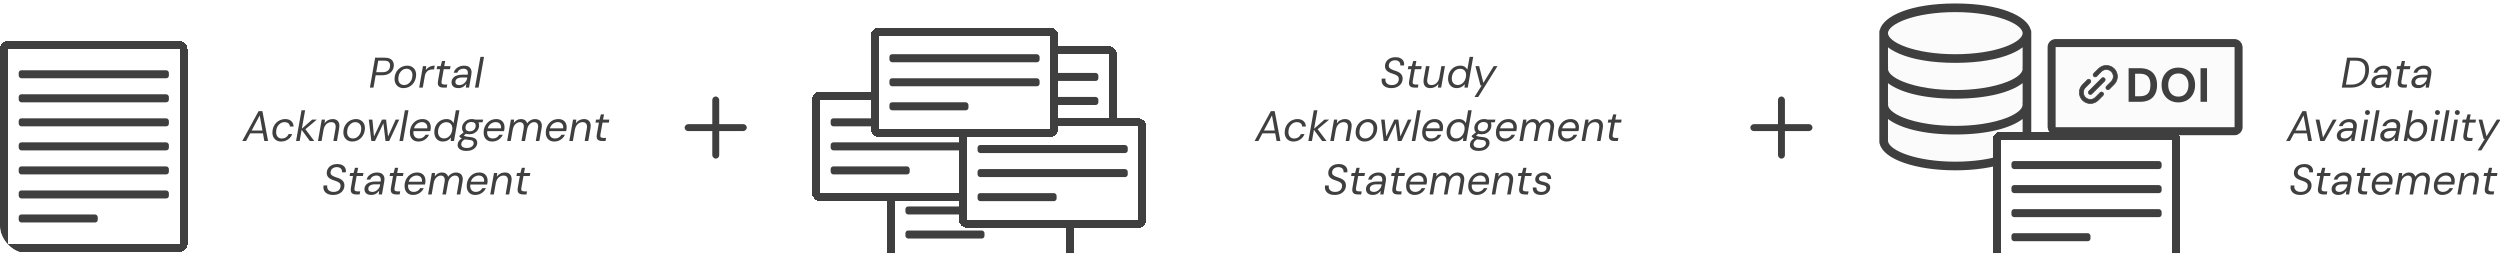 <svg width="936" height="95" viewBox="0 0 936 95" fill="none" xmlns="http://www.w3.org/2000/svg">
<g clip-path="url(#clip0_134_3518)">
<rect y="0.8" width="936" height="94" rx="10" fill="white"/>
<g filter="url(#filter0_ddd_134_3518)">
<rect x="0.003" y="8.3" width="70.228" height="79" rx="3" fill="white" shape-rendering="crispEdges"/>
<rect x="1.503" y="9.8" width="67.228" height="76" rx="1.5" stroke="#3F3F3F" stroke-width="3" shape-rendering="crispEdges"/>
<rect x="7.003" y="19.3" width="56.228" height="3" rx="1" fill="#3F3F3F"/>
<rect x="7.003" y="28.3" width="56.228" height="3" rx="1" fill="#3F3F3F"/>
<rect x="7.003" y="37.3" width="56.228" height="3" rx="1" fill="#3F3F3F"/>
<rect x="7.003" y="46.3" width="56.228" height="3" rx="1" fill="#3F3F3F"/>
<rect x="7.003" y="55.3" width="56.228" height="3" rx="1" fill="#3F3F3F"/>
<rect x="7.003" y="64.3" width="56.228" height="3" rx="1" fill="#3F3F3F"/>
<rect x="7.003" y="73.3" width="29.594" height="3" rx="1" fill="#3F3F3F"/>
</g>
<path d="M138.488 32.8L140.456 21.6H144.12C144.92 21.6 145.566 21.733 146.056 22C146.558 22.267 146.92 22.624 147.144 23.072C147.368 23.509 147.47 23.989 147.448 24.512C147.427 25.259 147.224 25.909 146.84 26.464C146.467 27.019 145.95 27.445 145.288 27.744C144.638 28.032 143.864 28.176 142.968 28.176H140.648L139.832 32.8H138.488ZM140.856 27.04H143.144C144.062 27.04 144.766 26.837 145.256 26.432C145.758 26.016 146.019 25.403 146.04 24.592C146.072 24.037 145.923 23.589 145.592 23.248C145.262 22.896 144.696 22.72 143.896 22.72H141.608L140.856 27.04ZM151.072 32.992C150.39 32.992 149.787 32.837 149.264 32.528C148.752 32.219 148.358 31.787 148.08 31.232C147.814 30.677 147.696 30.048 147.728 29.344C147.75 28.661 147.883 28.032 148.128 27.456C148.384 26.869 148.726 26.363 149.152 25.936C149.59 25.509 150.086 25.179 150.64 24.944C151.206 24.699 151.808 24.576 152.448 24.576C153.131 24.576 153.728 24.731 154.24 25.04C154.763 25.339 155.158 25.755 155.424 26.288C155.702 26.821 155.824 27.451 155.792 28.176C155.771 28.869 155.632 29.509 155.376 30.096C155.131 30.683 154.795 31.195 154.368 31.632C153.942 32.059 153.446 32.395 152.88 32.64C152.326 32.875 151.723 32.992 151.072 32.992ZM151.264 31.84C151.84 31.84 152.358 31.691 152.816 31.392C153.286 31.083 153.664 30.661 153.952 30.128C154.24 29.584 154.395 28.96 154.416 28.256C154.438 27.712 154.352 27.253 154.16 26.88C153.979 26.507 153.718 26.224 153.376 26.032C153.046 25.829 152.672 25.728 152.256 25.728C151.691 25.728 151.179 25.883 150.72 26.192C150.262 26.491 149.888 26.912 149.6 27.456C149.312 27.989 149.158 28.608 149.136 29.312C149.104 29.845 149.179 30.304 149.36 30.688C149.552 31.061 149.814 31.349 150.144 31.552C150.486 31.744 150.859 31.84 151.264 31.84ZM156.939 32.8L158.347 24.768H159.579L159.419 26.208C159.665 25.867 159.953 25.579 160.283 25.344C160.614 25.099 160.987 24.912 161.403 24.784C161.83 24.645 162.283 24.576 162.763 24.576L162.523 25.984H162.075C161.713 25.984 161.371 26.027 161.051 26.112C160.731 26.187 160.433 26.32 160.155 26.512C159.889 26.704 159.659 26.96 159.467 27.28C159.275 27.589 159.137 27.984 159.051 28.464L158.283 32.8H156.939ZM165.981 32.8C165.437 32.8 165 32.715 164.669 32.544C164.339 32.373 164.115 32.107 163.997 31.744C163.891 31.371 163.885 30.901 163.981 30.336L164.765 25.904H163.485L163.693 24.768H164.973L165.501 22.832H166.685L166.317 24.768H168.685L168.477 25.904H166.125L165.325 30.336C165.24 30.837 165.288 31.184 165.469 31.376C165.651 31.557 165.971 31.648 166.429 31.648H167.453L167.245 32.8H165.981ZM171.594 32.992C170.996 32.992 170.506 32.891 170.122 32.688C169.738 32.475 169.46 32.203 169.29 31.872C169.119 31.531 169.039 31.163 169.05 30.768C169.071 30.192 169.247 29.696 169.578 29.28C169.908 28.853 170.367 28.528 170.954 28.304C171.54 28.08 172.218 27.968 172.986 27.968H175.114C175.199 27.456 175.194 27.035 175.098 26.704C175.012 26.373 174.836 26.128 174.57 25.968C174.303 25.797 173.956 25.712 173.53 25.712C173.018 25.712 172.548 25.84 172.122 26.096C171.706 26.352 171.407 26.731 171.226 27.232H169.85C170.01 26.656 170.282 26.176 170.666 25.792C171.06 25.397 171.519 25.099 172.042 24.896C172.575 24.683 173.13 24.576 173.706 24.576C174.431 24.576 175.018 24.709 175.466 24.976C175.914 25.243 176.223 25.621 176.394 26.112C176.575 26.592 176.607 27.163 176.49 27.824L175.61 32.8H174.41L174.57 31.376C174.42 31.6 174.244 31.813 174.042 32.016C173.85 32.208 173.631 32.379 173.386 32.528C173.14 32.677 172.868 32.789 172.57 32.864C172.271 32.949 171.946 32.992 171.594 32.992ZM171.994 31.856C172.367 31.856 172.724 31.781 173.066 31.632C173.418 31.472 173.727 31.259 173.994 30.992C174.271 30.725 174.49 30.427 174.65 30.096C174.81 29.765 174.9 29.424 174.922 29.072V29.008H172.922C172.42 29.008 171.988 29.077 171.626 29.216C171.263 29.344 170.986 29.531 170.794 29.776C170.602 30.011 170.5 30.293 170.49 30.624C170.479 31.008 170.602 31.312 170.858 31.536C171.114 31.749 171.492 31.856 171.994 31.856ZM177.83 32.8L179.878 21.28H181.222L179.174 32.8H177.83ZM90.706 52.8L96.818 41.6H98.242L100.37 52.8H98.962L97.234 43.2L92.13 52.8H90.706ZM92.818 49.92L93.378 48.864H98.978L99.154 49.92H92.818ZM105.29 52.992C104.607 52.992 104.01 52.843 103.498 52.544C102.996 52.245 102.612 51.829 102.346 51.296C102.079 50.752 101.962 50.123 101.994 49.408C102.015 48.704 102.154 48.059 102.41 47.472C102.666 46.885 103.007 46.379 103.434 45.952C103.871 45.515 104.372 45.179 104.938 44.944C105.503 44.699 106.111 44.576 106.762 44.576C107.722 44.576 108.479 44.827 109.034 45.328C109.599 45.829 109.892 46.512 109.914 47.376H108.538C108.516 46.832 108.319 46.421 107.946 46.144C107.572 45.867 107.108 45.728 106.554 45.728C105.988 45.728 105.471 45.877 105.002 46.176C104.532 46.475 104.148 46.891 103.85 47.424C103.562 47.957 103.407 48.581 103.386 49.296C103.364 49.701 103.402 50.064 103.498 50.384C103.604 50.704 103.754 50.976 103.946 51.2C104.138 51.413 104.362 51.579 104.618 51.696C104.884 51.803 105.172 51.856 105.482 51.856C105.855 51.856 106.207 51.797 106.538 51.68C106.879 51.552 107.178 51.365 107.434 51.12C107.7 50.864 107.903 50.555 108.042 50.192H109.418C109.215 50.747 108.911 51.232 108.506 51.648C108.1 52.064 107.62 52.395 107.066 52.64C106.522 52.875 105.93 52.992 105.29 52.992ZM116.013 52.8L112.781 48.384L116.893 44.768H118.637L113.789 48.848L113.933 47.84L117.661 52.8H116.013ZM110.845 52.8L112.893 41.28H114.237L112.189 52.8H110.845ZM119.049 52.8L120.457 44.768H121.673L121.513 46.176C121.843 45.675 122.275 45.285 122.809 45.008C123.342 44.72 123.913 44.576 124.521 44.576C125.182 44.576 125.715 44.72 126.121 45.008C126.526 45.296 126.803 45.696 126.953 46.208C127.102 46.72 127.113 47.323 126.985 48.016L126.153 52.8H124.809L125.609 48.16C125.747 47.381 125.683 46.784 125.417 46.368C125.15 45.941 124.681 45.728 124.009 45.728C123.561 45.728 123.145 45.835 122.761 46.048C122.377 46.251 122.046 46.555 121.769 46.96C121.491 47.355 121.289 47.84 121.161 48.416L120.393 52.8H119.049ZM131.9 52.992C131.218 52.992 130.615 52.837 130.092 52.528C129.58 52.219 129.186 51.787 128.908 51.232C128.642 50.677 128.524 50.048 128.556 49.344C128.578 48.661 128.711 48.032 128.956 47.456C129.212 46.869 129.554 46.363 129.98 45.936C130.418 45.509 130.914 45.179 131.468 44.944C132.034 44.699 132.636 44.576 133.276 44.576C133.959 44.576 134.556 44.731 135.068 45.04C135.591 45.339 135.986 45.755 136.252 46.288C136.53 46.821 136.652 47.451 136.62 48.176C136.599 48.869 136.46 49.509 136.204 50.096C135.959 50.683 135.623 51.195 135.196 51.632C134.77 52.059 134.274 52.395 133.708 52.64C133.154 52.875 132.551 52.992 131.9 52.992ZM132.092 51.84C132.668 51.84 133.186 51.691 133.644 51.392C134.114 51.083 134.492 50.661 134.78 50.128C135.068 49.584 135.223 48.96 135.244 48.256C135.266 47.712 135.18 47.253 134.988 46.88C134.807 46.507 134.546 46.224 134.204 46.032C133.874 45.829 133.5 45.728 133.084 45.728C132.519 45.728 132.007 45.883 131.548 46.192C131.09 46.491 130.716 46.912 130.428 47.456C130.14 47.989 129.986 48.608 129.964 49.312C129.932 49.845 130.007 50.304 130.188 50.688C130.38 51.061 130.642 51.349 130.972 51.552C131.314 51.744 131.687 51.84 132.092 51.84ZM139.025 52.8L138.081 44.768H139.425L140.065 51.568H139.793L143.025 44.768H144.545L145.361 51.552L145.089 51.568L148.129 44.768H149.473L145.713 52.8H144.337L143.489 45.696H143.761L140.401 52.8H139.025ZM149.548 52.8L151.596 41.28H152.94L150.892 52.8H149.548ZM156.679 52.992C156.007 52.992 155.42 52.848 154.919 52.56C154.428 52.261 154.055 51.845 153.799 51.312C153.543 50.779 153.431 50.149 153.463 49.424C153.484 48.741 153.617 48.107 153.863 47.52C154.108 46.933 154.439 46.421 154.855 45.984C155.271 45.536 155.756 45.189 156.311 44.944C156.876 44.699 157.489 44.576 158.151 44.576C158.865 44.576 159.457 44.72 159.927 45.008C160.407 45.296 160.759 45.685 160.983 46.176C161.217 46.667 161.319 47.205 161.287 47.792C161.287 47.984 161.265 48.203 161.223 48.448C161.191 48.683 161.148 48.896 161.095 49.088H154.503L154.679 48.048H159.975C160.039 47.547 159.991 47.125 159.831 46.784C159.671 46.432 159.431 46.165 159.111 45.984C158.791 45.803 158.407 45.712 157.959 45.712C157.511 45.712 157.073 45.819 156.647 46.032C156.22 46.235 155.852 46.533 155.543 46.928C155.233 47.323 155.025 47.819 154.919 48.416L154.839 48.864C154.732 49.461 154.743 49.989 154.871 50.448C155.009 50.896 155.249 51.243 155.591 51.488C155.943 51.733 156.369 51.856 156.871 51.856C157.436 51.856 157.927 51.728 158.343 51.472C158.759 51.216 159.084 50.875 159.319 50.448H160.647C160.423 50.939 160.119 51.376 159.735 51.76C159.351 52.133 158.897 52.432 158.375 52.656C157.863 52.88 157.297 52.992 156.679 52.992ZM165.804 52.992C165.11 52.992 164.518 52.827 164.028 52.496C163.537 52.165 163.169 51.723 162.924 51.168C162.678 50.603 162.572 49.984 162.604 49.312C162.625 48.619 162.753 47.984 162.988 47.408C163.233 46.832 163.558 46.331 163.964 45.904C164.38 45.477 164.854 45.152 165.388 44.928C165.932 44.693 166.513 44.576 167.132 44.576C167.825 44.576 168.39 44.715 168.828 44.992C169.276 45.269 169.606 45.637 169.82 46.096L170.668 41.28H172.012L169.98 52.8H168.748L168.86 51.488C168.657 51.744 168.412 51.989 168.124 52.224C167.836 52.448 167.5 52.635 167.116 52.784C166.732 52.923 166.294 52.992 165.804 52.992ZM166.188 51.824C166.785 51.824 167.313 51.669 167.772 51.36C168.241 51.04 168.614 50.608 168.892 50.064C169.169 49.509 169.324 48.901 169.356 48.24C169.377 47.728 169.302 47.291 169.132 46.928C168.961 46.555 168.705 46.267 168.364 46.064C168.033 45.851 167.633 45.744 167.164 45.744C166.577 45.744 166.049 45.893 165.58 46.192C165.11 46.48 164.732 46.891 164.444 47.424C164.166 47.947 164.017 48.539 163.996 49.2C163.964 49.712 164.033 50.165 164.204 50.56C164.385 50.955 164.641 51.264 164.972 51.488C165.313 51.712 165.718 51.824 166.188 51.824ZM174.621 56.512C173.949 56.512 173.362 56.421 172.861 56.24C172.37 56.069 171.991 55.808 171.725 55.456C171.447 55.115 171.319 54.693 171.341 54.192C171.351 53.829 171.431 53.488 171.581 53.168C171.73 52.859 171.954 52.565 172.253 52.288C172.562 52.011 172.946 51.76 173.405 51.536L174.237 52.08C173.725 52.315 173.341 52.592 173.085 52.912C172.829 53.243 172.695 53.595 172.685 53.968C172.674 54.267 172.749 54.523 172.909 54.736C173.079 54.96 173.325 55.125 173.645 55.232C173.975 55.349 174.365 55.408 174.813 55.408C175.538 55.408 176.135 55.243 176.605 54.912C177.074 54.592 177.319 54.165 177.341 53.632C177.351 53.301 177.239 53.019 177.005 52.784C176.77 52.549 176.29 52.411 175.565 52.368C175.053 52.325 174.605 52.272 174.221 52.208C173.837 52.133 173.506 52.048 173.229 51.952C172.951 51.845 172.711 51.728 172.509 51.6C172.317 51.461 172.146 51.317 171.997 51.168L172.061 50.784L173.805 49.376L174.845 49.792L173.037 51.2L173.341 50.528C173.479 50.635 173.613 50.731 173.741 50.816C173.879 50.891 174.034 50.96 174.205 51.024C174.386 51.077 174.605 51.125 174.861 51.168C175.117 51.211 175.437 51.248 175.821 51.28C176.567 51.333 177.149 51.467 177.565 51.68C177.991 51.883 178.285 52.149 178.445 52.48C178.615 52.8 178.695 53.147 178.685 53.52C178.663 54.075 178.482 54.576 178.141 55.024C177.81 55.483 177.341 55.845 176.733 56.112C176.135 56.379 175.431 56.512 174.621 56.512ZM175.693 50.272C175.085 50.272 174.573 50.171 174.157 49.968C173.751 49.755 173.447 49.467 173.245 49.104C173.053 48.731 172.967 48.315 172.989 47.856C173.01 47.237 173.186 46.683 173.517 46.192C173.847 45.691 174.285 45.296 174.829 45.008C175.383 44.72 176.007 44.576 176.701 44.576C177.309 44.576 177.815 44.683 178.221 44.896C178.626 45.109 178.925 45.397 179.117 45.76C179.309 46.123 179.394 46.539 179.373 47.008C179.362 47.627 179.191 48.187 178.861 48.688C178.541 49.179 178.103 49.568 177.549 49.856C177.005 50.133 176.386 50.272 175.693 50.272ZM175.885 49.168C176.525 49.168 177.047 48.981 177.453 48.608C177.858 48.235 178.071 47.739 178.093 47.12C178.114 46.651 177.986 46.293 177.709 46.048C177.431 45.803 177.031 45.68 176.509 45.68C175.869 45.68 175.341 45.867 174.925 46.24C174.519 46.613 174.306 47.109 174.285 47.728C174.263 48.197 174.391 48.555 174.669 48.8C174.957 49.045 175.362 49.168 175.885 49.168ZM177.773 45.888L177.565 44.768H180.861L180.685 45.76L177.773 45.888ZM184.288 52.992C183.616 52.992 183.029 52.848 182.528 52.56C182.037 52.261 181.664 51.845 181.408 51.312C181.152 50.779 181.04 50.149 181.072 49.424C181.093 48.741 181.227 48.107 181.472 47.52C181.717 46.933 182.048 46.421 182.464 45.984C182.88 45.536 183.365 45.189 183.92 44.944C184.485 44.699 185.099 44.576 185.76 44.576C186.475 44.576 187.067 44.72 187.536 45.008C188.016 45.296 188.368 45.685 188.592 46.176C188.827 46.667 188.928 47.205 188.896 47.792C188.896 47.984 188.875 48.203 188.832 48.448C188.8 48.683 188.757 48.896 188.704 49.088H182.112L182.288 48.048H187.584C187.648 47.547 187.6 47.125 187.44 46.784C187.28 46.432 187.04 46.165 186.72 45.984C186.4 45.803 186.016 45.712 185.568 45.712C185.12 45.712 184.683 45.819 184.256 46.032C183.829 46.235 183.461 46.533 183.152 46.928C182.843 47.323 182.635 47.819 182.528 48.416L182.448 48.864C182.341 49.461 182.352 49.989 182.48 50.448C182.619 50.896 182.859 51.243 183.2 51.488C183.552 51.733 183.979 51.856 184.48 51.856C185.045 51.856 185.536 51.728 185.952 51.472C186.368 51.216 186.693 50.875 186.928 50.448H188.256C188.032 50.939 187.728 51.376 187.344 51.76C186.96 52.133 186.507 52.432 185.984 52.656C185.472 52.88 184.907 52.992 184.288 52.992ZM189.877 52.8L191.285 44.768H192.485L192.373 46.048C192.682 45.589 193.066 45.232 193.525 44.976C193.994 44.709 194.49 44.576 195.013 44.576C195.408 44.576 195.765 44.635 196.085 44.752C196.405 44.869 196.672 45.045 196.885 45.28C197.109 45.515 197.274 45.808 197.381 46.16C197.733 45.659 198.17 45.269 198.693 44.992C199.216 44.715 199.754 44.576 200.309 44.576C200.896 44.576 201.397 44.704 201.813 44.96C202.24 45.205 202.538 45.584 202.709 46.096C202.89 46.597 202.912 47.237 202.773 48.016L201.925 52.8H200.597L201.397 48.16C201.546 47.349 201.488 46.741 201.221 46.336C200.965 45.931 200.549 45.728 199.973 45.728C199.61 45.728 199.253 45.824 198.901 46.016C198.56 46.208 198.256 46.491 197.989 46.864C197.722 47.237 197.525 47.691 197.397 48.224L196.565 52.8H195.237L196.053 48.16C196.192 47.349 196.128 46.741 195.861 46.336C195.594 45.931 195.178 45.728 194.613 45.728C194.229 45.728 193.856 45.84 193.493 46.064C193.13 46.277 192.81 46.592 192.533 47.008C192.266 47.424 192.074 47.936 191.957 48.544L191.221 52.8H189.877ZM207.554 52.992C206.882 52.992 206.295 52.848 205.794 52.56C205.303 52.261 204.93 51.845 204.674 51.312C204.418 50.779 204.306 50.149 204.338 49.424C204.359 48.741 204.492 48.107 204.738 47.52C204.983 46.933 205.314 46.421 205.73 45.984C206.146 45.536 206.631 45.189 207.186 44.944C207.751 44.699 208.364 44.576 209.026 44.576C209.74 44.576 210.332 44.72 210.802 45.008C211.282 45.296 211.634 45.685 211.858 46.176C212.092 46.667 212.194 47.205 212.162 47.792C212.162 47.984 212.14 48.203 212.098 48.448C212.066 48.683 212.023 48.896 211.97 49.088H205.378L205.554 48.048H210.85C210.914 47.547 210.866 47.125 210.706 46.784C210.546 46.432 210.306 46.165 209.986 45.984C209.666 45.803 209.282 45.712 208.834 45.712C208.386 45.712 207.948 45.819 207.522 46.032C207.095 46.235 206.727 46.533 206.418 46.928C206.108 47.323 205.9 47.819 205.794 48.416L205.714 48.864C205.607 49.461 205.618 49.989 205.746 50.448C205.884 50.896 206.124 51.243 206.466 51.488C206.818 51.733 207.244 51.856 207.746 51.856C208.311 51.856 208.802 51.728 209.218 51.472C209.634 51.216 209.959 50.875 210.194 50.448H211.522C211.298 50.939 210.994 51.376 210.61 51.76C210.226 52.133 209.772 52.432 209.25 52.656C208.738 52.88 208.172 52.992 207.554 52.992ZM213.143 52.8L214.551 44.768H215.767L215.607 46.176C215.937 45.675 216.369 45.285 216.903 45.008C217.436 44.72 218.007 44.576 218.615 44.576C219.276 44.576 219.809 44.72 220.215 45.008C220.62 45.296 220.897 45.696 221.047 46.208C221.196 46.72 221.207 47.323 221.079 48.016L220.247 52.8H218.903L219.703 48.16C219.841 47.381 219.777 46.784 219.511 46.368C219.244 45.941 218.775 45.728 218.103 45.728C217.655 45.728 217.239 45.835 216.855 46.048C216.471 46.251 216.14 46.555 215.863 46.96C215.585 47.355 215.383 47.84 215.255 48.416L214.487 52.8H213.143ZM225.45 52.8C224.906 52.8 224.469 52.715 224.138 52.544C223.807 52.373 223.583 52.107 223.466 51.744C223.359 51.371 223.354 50.901 223.45 50.336L224.234 45.904H222.954L223.162 44.768H224.442L224.97 42.832H226.154L225.786 44.768H228.154L227.946 45.904H225.594L224.794 50.336C224.709 50.837 224.757 51.184 224.938 51.376C225.119 51.557 225.439 51.648 225.898 51.648H226.922L226.714 52.8H225.45ZM124.707 72.992C123.907 72.992 123.219 72.853 122.643 72.576C122.067 72.299 121.641 71.899 121.363 71.376C121.097 70.843 121.017 70.197 121.123 69.44H122.531C122.435 69.899 122.473 70.315 122.643 70.688C122.814 71.051 123.091 71.339 123.475 71.552C123.87 71.755 124.334 71.856 124.867 71.856C125.422 71.856 125.891 71.765 126.275 71.584C126.67 71.403 126.969 71.147 127.171 70.816C127.385 70.485 127.497 70.101 127.507 69.664C127.529 69.365 127.486 69.109 127.379 68.896C127.273 68.683 127.118 68.501 126.915 68.352C126.723 68.203 126.499 68.075 126.243 67.968C125.987 67.851 125.705 67.744 125.395 67.648C125.097 67.541 124.793 67.435 124.483 67.328C123.747 67.061 123.198 66.709 122.835 66.272C122.483 65.824 122.318 65.301 122.339 64.704C122.361 64.053 122.537 63.483 122.867 62.992C123.209 62.491 123.678 62.101 124.275 61.824C124.873 61.547 125.555 61.408 126.323 61.408C127.027 61.408 127.63 61.541 128.131 61.808C128.643 62.064 129.017 62.427 129.251 62.896C129.497 63.365 129.566 63.904 129.459 64.512H128.051C128.115 64.149 128.073 63.824 127.923 63.536C127.785 63.237 127.561 63.003 127.251 62.832C126.942 62.651 126.569 62.56 126.131 62.56C125.673 62.56 125.267 62.645 124.915 62.816C124.563 62.976 124.286 63.205 124.083 63.504C123.881 63.792 123.774 64.128 123.763 64.512C123.753 64.768 123.79 64.987 123.875 65.168C123.971 65.349 124.105 65.509 124.275 65.648C124.457 65.776 124.665 65.899 124.899 66.016C125.145 66.123 125.411 66.229 125.699 66.336C125.998 66.432 126.313 66.539 126.643 66.656C126.985 66.773 127.299 66.923 127.587 67.104C127.875 67.275 128.121 67.472 128.323 67.696C128.537 67.92 128.697 68.187 128.803 68.496C128.91 68.795 128.958 69.136 128.947 69.52C128.926 70.192 128.734 70.789 128.371 71.312C128.019 71.835 127.529 72.245 126.899 72.544C126.281 72.843 125.55 72.992 124.707 72.992ZM133.38 72.8C132.836 72.8 132.398 72.715 132.068 72.544C131.737 72.373 131.513 72.107 131.396 71.744C131.289 71.371 131.284 70.901 131.38 70.336L132.164 65.904H130.884L131.092 64.768H132.372L132.9 62.832H134.084L133.716 64.768H136.084L135.876 65.904H133.524L132.724 70.336C132.638 70.837 132.686 71.184 132.868 71.376C133.049 71.557 133.369 71.648 133.828 71.648H134.852L134.644 72.8H133.38ZM138.992 72.992C138.395 72.992 137.904 72.891 137.52 72.688C137.136 72.475 136.859 72.203 136.688 71.872C136.517 71.531 136.437 71.163 136.448 70.768C136.469 70.192 136.645 69.696 136.976 69.28C137.307 68.853 137.765 68.528 138.352 68.304C138.939 68.08 139.616 67.968 140.384 67.968H142.512C142.597 67.456 142.592 67.035 142.496 66.704C142.411 66.373 142.235 66.128 141.968 65.968C141.701 65.797 141.355 65.712 140.928 65.712C140.416 65.712 139.947 65.84 139.52 66.096C139.104 66.352 138.805 66.731 138.624 67.232H137.248C137.408 66.656 137.68 66.176 138.064 65.792C138.459 65.397 138.917 65.099 139.44 64.896C139.973 64.683 140.528 64.576 141.104 64.576C141.829 64.576 142.416 64.709 142.864 64.976C143.312 65.243 143.621 65.621 143.792 66.112C143.973 66.592 144.005 67.163 143.888 67.824L143.008 72.8H141.808L141.968 71.376C141.819 71.6 141.643 71.813 141.44 72.016C141.248 72.208 141.029 72.379 140.784 72.528C140.539 72.677 140.267 72.789 139.968 72.864C139.669 72.949 139.344 72.992 138.992 72.992ZM139.392 71.856C139.765 71.856 140.123 71.781 140.464 71.632C140.816 71.472 141.125 71.259 141.392 70.992C141.669 70.725 141.888 70.427 142.048 70.096C142.208 69.765 142.299 69.424 142.32 69.072V69.008H140.32C139.819 69.008 139.387 69.077 139.024 69.216C138.661 69.344 138.384 69.531 138.192 69.776C138 70.011 137.899 70.293 137.888 70.624C137.877 71.008 138 71.312 138.256 71.536C138.512 71.749 138.891 71.856 139.392 71.856ZM148.364 72.8C147.82 72.8 147.383 72.715 147.052 72.544C146.721 72.373 146.497 72.107 146.38 71.744C146.273 71.371 146.268 70.901 146.364 70.336L147.148 65.904H145.868L146.076 64.768H147.356L147.884 62.832H149.068L148.7 64.768H151.068L150.86 65.904H148.508L147.708 70.336C147.623 70.837 147.671 71.184 147.852 71.376C148.033 71.557 148.353 71.648 148.812 71.648H149.836L149.628 72.8H148.364ZM154.686 72.992C154.014 72.992 153.428 72.848 152.926 72.56C152.436 72.261 152.062 71.845 151.806 71.312C151.55 70.779 151.438 70.149 151.47 69.424C151.492 68.741 151.625 68.107 151.87 67.52C152.116 66.933 152.446 66.421 152.862 65.984C153.278 65.536 153.764 65.189 154.318 64.944C154.884 64.699 155.497 64.576 156.158 64.576C156.873 64.576 157.465 64.72 157.934 65.008C158.414 65.296 158.766 65.685 158.99 66.176C159.225 66.667 159.326 67.205 159.294 67.792C159.294 67.984 159.273 68.203 159.23 68.448C159.198 68.683 159.156 68.896 159.102 69.088H152.51L152.686 68.048H157.982C158.046 67.547 157.998 67.125 157.838 66.784C157.678 66.432 157.438 66.165 157.118 65.984C156.798 65.803 156.414 65.712 155.966 65.712C155.518 65.712 155.081 65.819 154.654 66.032C154.228 66.235 153.86 66.533 153.55 66.928C153.241 67.323 153.033 67.819 152.926 68.416L152.846 68.864C152.74 69.461 152.75 69.989 152.878 70.448C153.017 70.896 153.257 71.243 153.598 71.488C153.95 71.733 154.377 71.856 154.878 71.856C155.444 71.856 155.934 71.728 156.35 71.472C156.766 71.216 157.092 70.875 157.326 70.448H158.654C158.43 70.939 158.126 71.376 157.742 71.76C157.358 72.133 156.905 72.432 156.382 72.656C155.87 72.88 155.305 72.992 154.686 72.992ZM160.275 72.8L161.683 64.768H162.883L162.771 66.048C163.081 65.589 163.465 65.232 163.923 64.976C164.393 64.709 164.889 64.576 165.411 64.576C165.806 64.576 166.163 64.635 166.483 64.752C166.803 64.869 167.07 65.045 167.283 65.28C167.507 65.515 167.673 65.808 167.779 66.16C168.131 65.659 168.569 65.269 169.091 64.992C169.614 64.715 170.153 64.576 170.707 64.576C171.294 64.576 171.795 64.704 172.211 64.96C172.638 65.205 172.937 65.584 173.107 66.096C173.289 66.597 173.31 67.237 173.171 68.016L172.323 72.8H170.995L171.795 68.16C171.945 67.349 171.886 66.741 171.619 66.336C171.363 65.931 170.947 65.728 170.371 65.728C170.009 65.728 169.651 65.824 169.299 66.016C168.958 66.208 168.654 66.491 168.387 66.864C168.121 67.237 167.923 67.691 167.795 68.224L166.963 72.8H165.635L166.451 68.16C166.59 67.349 166.526 66.741 166.259 66.336C165.993 65.931 165.577 65.728 165.011 65.728C164.627 65.728 164.254 65.84 163.891 66.064C163.529 66.277 163.209 66.592 162.931 67.008C162.665 67.424 162.473 67.936 162.355 68.544L161.619 72.8H160.275ZM177.952 72.992C177.28 72.992 176.693 72.848 176.192 72.56C175.701 72.261 175.328 71.845 175.072 71.312C174.816 70.779 174.704 70.149 174.736 69.424C174.757 68.741 174.891 68.107 175.136 67.52C175.381 66.933 175.712 66.421 176.128 65.984C176.544 65.536 177.029 65.189 177.584 64.944C178.149 64.699 178.763 64.576 179.424 64.576C180.139 64.576 180.731 64.72 181.2 65.008C181.68 65.296 182.032 65.685 182.256 66.176C182.491 66.667 182.592 67.205 182.56 67.792C182.56 67.984 182.539 68.203 182.496 68.448C182.464 68.683 182.421 68.896 182.368 69.088H175.776L175.952 68.048H181.248C181.312 67.547 181.264 67.125 181.104 66.784C180.944 66.432 180.704 66.165 180.384 65.984C180.064 65.803 179.68 65.712 179.232 65.712C178.784 65.712 178.347 65.819 177.92 66.032C177.493 66.235 177.125 66.533 176.816 66.928C176.507 67.323 176.299 67.819 176.192 68.416L176.112 68.864C176.005 69.461 176.016 69.989 176.144 70.448C176.283 70.896 176.523 71.243 176.864 71.488C177.216 71.733 177.643 71.856 178.144 71.856C178.709 71.856 179.2 71.728 179.616 71.472C180.032 71.216 180.357 70.875 180.592 70.448H181.92C181.696 70.939 181.392 71.376 181.008 71.76C180.624 72.133 180.171 72.432 179.648 72.656C179.136 72.88 178.571 72.992 177.952 72.992ZM183.541 72.8L184.949 64.768H186.165L186.005 66.176C186.336 65.675 186.768 65.285 187.301 65.008C187.834 64.72 188.405 64.576 189.013 64.576C189.674 64.576 190.208 64.72 190.613 65.008C191.018 65.296 191.296 65.696 191.445 66.208C191.594 66.72 191.605 67.323 191.477 68.016L190.645 72.8H189.301L190.101 68.16C190.24 67.381 190.176 66.784 189.909 66.368C189.642 65.941 189.173 65.728 188.501 65.728C188.053 65.728 187.637 65.835 187.253 66.048C186.869 66.251 186.538 66.555 186.261 66.96C185.984 67.355 185.781 67.84 185.653 68.416L184.885 72.8H183.541ZM195.849 72.8C195.305 72.8 194.867 72.715 194.537 72.544C194.206 72.373 193.982 72.107 193.865 71.744C193.758 71.371 193.753 70.901 193.849 70.336L194.633 65.904H193.353L193.561 64.768H194.841L195.369 62.832H196.553L196.185 64.768H198.553L198.345 65.904H195.993L195.193 70.336C195.107 70.837 195.155 71.184 195.337 71.376C195.518 71.557 195.838 71.648 196.297 71.648H197.321L197.113 72.8H195.849Z" fill="#3F3F3F"/>
<rect x="266.681" y="36.124" width="2.595" height="23.27" rx="1.297" fill="#3F3F3F"/>
<rect x="279.595" y="46.48" width="2.595" height="23.27" rx="1.297" transform="rotate(90 279.595 46.48)" fill="#3F3F3F"/>
<rect width="327" height="89" transform="translate(304 3.3)" fill="white"/>
<g filter="url(#filter1_ddd_134_3518)">
<rect x="348" y="10.3" width="70.228" height="41" rx="3" fill="white" shape-rendering="crispEdges"/>
<rect x="349.5" y="11.8" width="67.228" height="38" rx="1.5" stroke="#3F3F3F" stroke-width="3" shape-rendering="crispEdges"/>
<rect x="355" y="20.3" width="56.228" height="3" rx="1" fill="#3F3F3F"/>
<rect x="355" y="29.3" width="56.228" height="3" rx="1" fill="#3F3F3F"/>
<rect x="355" y="38.3" width="29.594" height="3" rx="1" fill="#3F3F3F"/>
</g>
<g filter="url(#filter2_ddd_134_3518)">
<rect x="332" y="51.3" width="70.228" height="41" rx="3" fill="white" shape-rendering="crispEdges"/>
<rect x="333.5" y="52.8" width="67.228" height="38" rx="1.5" stroke="#3F3F3F" stroke-width="3" shape-rendering="crispEdges"/>
<rect x="339" y="61.3" width="56.228" height="3" rx="1" fill="#3F3F3F"/>
<rect x="339" y="70.3" width="56.228" height="3" rx="1" fill="#3F3F3F"/>
<rect x="339" y="79.3" width="29.594" height="3" rx="1" fill="#3F3F3F"/>
</g>
<g filter="url(#filter3_ddd_134_3518)">
<rect x="304" y="27.3" width="70.228" height="41" rx="3" fill="white" shape-rendering="crispEdges"/>
<rect x="305.5" y="28.8" width="67.228" height="38" rx="1.5" stroke="#3F3F3F" stroke-width="3" shape-rendering="crispEdges"/>
<rect x="311" y="37.3" width="56.228" height="3" rx="1" fill="#3F3F3F"/>
<rect x="311" y="46.3" width="56.228" height="3" rx="1" fill="#3F3F3F"/>
<rect x="311" y="55.3" width="29.594" height="3" rx="1" fill="#3F3F3F"/>
</g>
<g filter="url(#filter4_ddd_134_3518)">
<rect x="359" y="37.3" width="70.228" height="41" rx="3" fill="white" shape-rendering="crispEdges"/>
<rect x="360.5" y="38.8" width="67.228" height="38" rx="1.5" stroke="#3F3F3F" stroke-width="3" shape-rendering="crispEdges"/>
<rect x="366" y="47.3" width="56.228" height="3" rx="1" fill="#3F3F3F"/>
<rect x="366" y="56.3" width="56.228" height="3" rx="1" fill="#3F3F3F"/>
<rect x="366" y="65.3" width="29.594" height="3" rx="1" fill="#3F3F3F"/>
</g>
<g filter="url(#filter5_ddd_134_3518)">
<rect x="326" y="3.3" width="70.228" height="41" rx="3" fill="white" shape-rendering="crispEdges"/>
<rect x="327.5" y="4.8" width="67.228" height="38" rx="1.5" stroke="#3F3F3F" stroke-width="3" shape-rendering="crispEdges"/>
<rect x="333" y="13.3" width="56.228" height="3" rx="1" fill="#3F3F3F"/>
<rect x="333" y="22.3" width="56.228" height="3" rx="1" fill="#3F3F3F"/>
<rect x="333" y="31.3" width="29.594" height="3" rx="1" fill="#3F3F3F"/>
</g>
<path d="M520.91 32.992C520.11 32.992 519.422 32.853 518.846 32.576C518.27 32.299 517.844 31.899 517.566 31.376C517.3 30.843 517.22 30.197 517.326 29.44H518.734C518.638 29.899 518.676 30.315 518.846 30.688C519.017 31.051 519.294 31.339 519.678 31.552C520.073 31.755 520.537 31.856 521.07 31.856C521.625 31.856 522.094 31.765 522.478 31.584C522.873 31.403 523.172 31.147 523.374 30.816C523.588 30.485 523.7 30.101 523.71 29.664C523.732 29.365 523.689 29.109 523.582 28.896C523.476 28.683 523.321 28.501 523.118 28.352C522.926 28.203 522.702 28.075 522.446 27.968C522.19 27.851 521.908 27.744 521.598 27.648C521.3 27.541 520.996 27.435 520.686 27.328C519.95 27.061 519.401 26.709 519.038 26.272C518.686 25.824 518.521 25.301 518.542 24.704C518.564 24.053 518.74 23.483 519.07 22.992C519.412 22.491 519.881 22.101 520.478 21.824C521.076 21.547 521.758 21.408 522.526 21.408C523.23 21.408 523.833 21.541 524.334 21.808C524.846 22.064 525.22 22.427 525.454 22.896C525.7 23.365 525.769 23.904 525.662 24.512H524.254C524.318 24.149 524.276 23.824 524.126 23.536C523.988 23.237 523.764 23.003 523.454 22.832C523.145 22.651 522.772 22.56 522.334 22.56C521.876 22.56 521.47 22.645 521.118 22.816C520.766 22.976 520.489 23.205 520.286 23.504C520.084 23.792 519.977 24.128 519.966 24.512C519.956 24.768 519.993 24.987 520.078 25.168C520.174 25.349 520.308 25.509 520.478 25.648C520.66 25.776 520.868 25.899 521.102 26.016C521.348 26.123 521.614 26.229 521.902 26.336C522.201 26.432 522.516 26.539 522.846 26.656C523.188 26.773 523.502 26.923 523.79 27.104C524.078 27.275 524.324 27.472 524.526 27.696C524.74 27.92 524.9 28.187 525.006 28.496C525.113 28.795 525.161 29.136 525.15 29.52C525.129 30.192 524.937 30.789 524.574 31.312C524.222 31.835 523.732 32.245 523.102 32.544C522.484 32.843 521.753 32.992 520.91 32.992ZM529.583 32.8C529.039 32.8 528.602 32.715 528.271 32.544C527.94 32.373 527.716 32.107 527.599 31.744C527.492 31.371 527.487 30.901 527.583 30.336L528.367 25.904H527.087L527.295 24.768H528.575L529.103 22.832H530.287L529.919 24.768H532.287L532.079 25.904H529.727L528.927 30.336C528.842 30.837 528.89 31.184 529.071 31.376C529.252 31.557 529.572 31.648 530.031 31.648H531.055L530.847 32.8H529.583ZM535.515 32.992C534.843 32.992 534.304 32.848 533.899 32.56C533.494 32.261 533.216 31.851 533.067 31.328C532.928 30.795 532.918 30.192 533.035 29.52L533.883 24.768H535.227L534.411 29.408C534.272 30.176 534.326 30.773 534.571 31.2C534.816 31.627 535.286 31.84 535.979 31.84C536.427 31.84 536.848 31.739 537.243 31.536C537.638 31.323 537.979 31.013 538.267 30.608C538.555 30.203 538.758 29.717 538.875 29.152L539.643 24.768H540.987L539.579 32.8H538.363L538.523 31.376C538.192 31.888 537.76 32.288 537.227 32.576C536.694 32.853 536.123 32.992 535.515 32.992ZM545.358 32.992C544.665 32.992 544.073 32.827 543.582 32.496C543.092 32.165 542.724 31.723 542.478 31.168C542.233 30.603 542.126 29.984 542.158 29.312C542.18 28.619 542.308 27.984 542.542 27.408C542.788 26.832 543.113 26.331 543.518 25.904C543.934 25.477 544.409 25.152 544.942 24.928C545.486 24.693 546.068 24.576 546.686 24.576C547.38 24.576 547.945 24.715 548.382 24.992C548.83 25.269 549.161 25.637 549.374 26.096L550.222 21.28H551.566L549.534 32.8H548.302L548.414 31.488C548.212 31.744 547.966 31.989 547.678 32.224C547.39 32.448 547.054 32.635 546.67 32.784C546.286 32.923 545.849 32.992 545.358 32.992ZM545.742 31.824C546.34 31.824 546.868 31.669 547.326 31.36C547.796 31.04 548.169 30.608 548.446 30.064C548.724 29.509 548.878 28.901 548.91 28.24C548.932 27.728 548.857 27.291 548.686 26.928C548.516 26.555 548.26 26.267 547.918 26.064C547.588 25.851 547.188 25.744 546.718 25.744C546.132 25.744 545.604 25.893 545.134 26.192C544.665 26.48 544.286 26.891 543.998 27.424C543.721 27.947 543.572 28.539 543.55 29.2C543.518 29.712 543.588 30.165 543.758 30.56C543.94 30.955 544.196 31.264 544.526 31.488C544.868 31.712 545.273 31.824 545.742 31.824ZM552.047 36.32L554.735 32H554.287L552.399 24.768H553.791L555.375 31.024L559.247 24.768H560.655L553.439 36.32H552.047ZM469.706 52.8L475.818 41.6H477.242L479.37 52.8H477.962L476.234 43.2L471.13 52.8H469.706ZM471.818 49.92L472.378 48.864H477.978L478.154 49.92H471.818ZM484.29 52.992C483.607 52.992 483.01 52.843 482.498 52.544C481.996 52.245 481.612 51.829 481.346 51.296C481.079 50.752 480.962 50.123 480.994 49.408C481.015 48.704 481.154 48.059 481.41 47.472C481.666 46.885 482.007 46.379 482.434 45.952C482.871 45.515 483.372 45.179 483.938 44.944C484.503 44.699 485.111 44.576 485.762 44.576C486.722 44.576 487.479 44.827 488.034 45.328C488.599 45.829 488.892 46.512 488.914 47.376H487.538C487.516 46.832 487.319 46.421 486.946 46.144C486.572 45.867 486.108 45.728 485.554 45.728C484.988 45.728 484.471 45.877 484.002 46.176C483.532 46.475 483.148 46.891 482.85 47.424C482.562 47.957 482.407 48.581 482.386 49.296C482.364 49.701 482.402 50.064 482.498 50.384C482.604 50.704 482.754 50.976 482.946 51.2C483.138 51.413 483.362 51.579 483.618 51.696C483.884 51.803 484.172 51.856 484.482 51.856C484.855 51.856 485.207 51.797 485.538 51.68C485.879 51.552 486.178 51.365 486.434 51.12C486.7 50.864 486.903 50.555 487.042 50.192H488.418C488.215 50.747 487.911 51.232 487.506 51.648C487.1 52.064 486.62 52.395 486.066 52.64C485.522 52.875 484.93 52.992 484.29 52.992ZM495.013 52.8L491.781 48.384L495.893 44.768H497.637L492.789 48.848L492.933 47.84L496.661 52.8H495.013ZM489.845 52.8L491.893 41.28H493.237L491.189 52.8H489.845ZM498.049 52.8L499.457 44.768H500.673L500.513 46.176C500.843 45.675 501.275 45.285 501.809 45.008C502.342 44.72 502.913 44.576 503.521 44.576C504.182 44.576 504.715 44.72 505.121 45.008C505.526 45.296 505.803 45.696 505.953 46.208C506.102 46.72 506.113 47.323 505.985 48.016L505.153 52.8H503.809L504.609 48.16C504.747 47.381 504.683 46.784 504.417 46.368C504.15 45.941 503.681 45.728 503.009 45.728C502.561 45.728 502.145 45.835 501.761 46.048C501.377 46.251 501.046 46.555 500.769 46.96C500.491 47.355 500.289 47.84 500.161 48.416L499.393 52.8H498.049ZM510.9 52.992C510.218 52.992 509.615 52.837 509.092 52.528C508.58 52.219 508.186 51.787 507.908 51.232C507.642 50.677 507.524 50.048 507.556 49.344C507.578 48.661 507.711 48.032 507.956 47.456C508.212 46.869 508.554 46.363 508.98 45.936C509.418 45.509 509.914 45.179 510.468 44.944C511.034 44.699 511.636 44.576 512.276 44.576C512.959 44.576 513.556 44.731 514.068 45.04C514.591 45.339 514.986 45.755 515.252 46.288C515.53 46.821 515.652 47.451 515.62 48.176C515.599 48.869 515.46 49.509 515.204 50.096C514.959 50.683 514.623 51.195 514.196 51.632C513.77 52.059 513.274 52.395 512.708 52.64C512.154 52.875 511.551 52.992 510.9 52.992ZM511.092 51.84C511.668 51.84 512.186 51.691 512.644 51.392C513.114 51.083 513.492 50.661 513.78 50.128C514.068 49.584 514.223 48.96 514.244 48.256C514.266 47.712 514.18 47.253 513.988 46.88C513.807 46.507 513.546 46.224 513.204 46.032C512.874 45.829 512.5 45.728 512.084 45.728C511.519 45.728 511.007 45.883 510.548 46.192C510.09 46.491 509.716 46.912 509.428 47.456C509.14 47.989 508.986 48.608 508.964 49.312C508.932 49.845 509.007 50.304 509.188 50.688C509.38 51.061 509.642 51.349 509.972 51.552C510.314 51.744 510.687 51.84 511.092 51.84ZM518.025 52.8L517.081 44.768H518.425L519.065 51.568H518.793L522.025 44.768H523.545L524.361 51.552L524.089 51.568L527.129 44.768H528.473L524.713 52.8H523.337L522.489 45.696H522.761L519.401 52.8H518.025ZM528.548 52.8L530.596 41.28H531.94L529.892 52.8H528.548ZM535.679 52.992C535.007 52.992 534.42 52.848 533.919 52.56C533.428 52.261 533.055 51.845 532.799 51.312C532.543 50.779 532.431 50.149 532.463 49.424C532.484 48.741 532.617 48.107 532.863 47.52C533.108 46.933 533.439 46.421 533.855 45.984C534.271 45.536 534.756 45.189 535.311 44.944C535.876 44.699 536.489 44.576 537.151 44.576C537.865 44.576 538.457 44.72 538.927 45.008C539.407 45.296 539.759 45.685 539.983 46.176C540.217 46.667 540.319 47.205 540.287 47.792C540.287 47.984 540.265 48.203 540.223 48.448C540.191 48.683 540.148 48.896 540.095 49.088H533.503L533.679 48.048H538.975C539.039 47.547 538.991 47.125 538.831 46.784C538.671 46.432 538.431 46.165 538.111 45.984C537.791 45.803 537.407 45.712 536.959 45.712C536.511 45.712 536.073 45.819 535.647 46.032C535.22 46.235 534.852 46.533 534.543 46.928C534.233 47.323 534.025 47.819 533.919 48.416L533.839 48.864C533.732 49.461 533.743 49.989 533.871 50.448C534.009 50.896 534.249 51.243 534.591 51.488C534.943 51.733 535.369 51.856 535.871 51.856C536.436 51.856 536.927 51.728 537.343 51.472C537.759 51.216 538.084 50.875 538.319 50.448H539.647C539.423 50.939 539.119 51.376 538.735 51.76C538.351 52.133 537.897 52.432 537.375 52.656C536.863 52.88 536.297 52.992 535.679 52.992ZM544.804 52.992C544.11 52.992 543.518 52.827 543.028 52.496C542.537 52.165 542.169 51.723 541.924 51.168C541.678 50.603 541.572 49.984 541.604 49.312C541.625 48.619 541.753 47.984 541.988 47.408C542.233 46.832 542.558 46.331 542.964 45.904C543.38 45.477 543.854 45.152 544.388 44.928C544.932 44.693 545.513 44.576 546.132 44.576C546.825 44.576 547.39 44.715 547.828 44.992C548.276 45.269 548.606 45.637 548.82 46.096L549.668 41.28H551.012L548.98 52.8H547.748L547.86 51.488C547.657 51.744 547.412 51.989 547.124 52.224C546.836 52.448 546.5 52.635 546.116 52.784C545.732 52.923 545.294 52.992 544.804 52.992ZM545.188 51.824C545.785 51.824 546.313 51.669 546.772 51.36C547.241 51.04 547.614 50.608 547.892 50.064C548.169 49.509 548.324 48.901 548.356 48.24C548.377 47.728 548.302 47.291 548.132 46.928C547.961 46.555 547.705 46.267 547.364 46.064C547.033 45.851 546.633 45.744 546.164 45.744C545.577 45.744 545.049 45.893 544.58 46.192C544.11 46.48 543.732 46.891 543.444 47.424C543.166 47.947 543.017 48.539 542.996 49.2C542.964 49.712 543.033 50.165 543.204 50.56C543.385 50.955 543.641 51.264 543.972 51.488C544.313 51.712 544.718 51.824 545.188 51.824ZM553.621 56.512C552.949 56.512 552.362 56.421 551.861 56.24C551.37 56.069 550.991 55.808 550.725 55.456C550.447 55.115 550.319 54.693 550.341 54.192C550.351 53.829 550.431 53.488 550.581 53.168C550.73 52.859 550.954 52.565 551.253 52.288C551.562 52.011 551.946 51.76 552.405 51.536L553.237 52.08C552.725 52.315 552.341 52.592 552.085 52.912C551.829 53.243 551.695 53.595 551.685 53.968C551.674 54.267 551.749 54.523 551.909 54.736C552.079 54.96 552.325 55.125 552.645 55.232C552.975 55.349 553.365 55.408 553.813 55.408C554.538 55.408 555.135 55.243 555.605 54.912C556.074 54.592 556.319 54.165 556.341 53.632C556.351 53.301 556.239 53.019 556.005 52.784C555.77 52.549 555.29 52.411 554.565 52.368C554.053 52.325 553.605 52.272 553.221 52.208C552.837 52.133 552.506 52.048 552.229 51.952C551.951 51.845 551.711 51.728 551.509 51.6C551.317 51.461 551.146 51.317 550.997 51.168L551.061 50.784L552.805 49.376L553.845 49.792L552.037 51.2L552.341 50.528C552.479 50.635 552.613 50.731 552.741 50.816C552.879 50.891 553.034 50.96 553.205 51.024C553.386 51.077 553.605 51.125 553.861 51.168C554.117 51.211 554.437 51.248 554.821 51.28C555.567 51.333 556.149 51.467 556.565 51.68C556.991 51.883 557.285 52.149 557.445 52.48C557.615 52.8 557.695 53.147 557.685 53.52C557.663 54.075 557.482 54.576 557.141 55.024C556.81 55.483 556.341 55.845 555.733 56.112C555.135 56.379 554.431 56.512 553.621 56.512ZM554.693 50.272C554.085 50.272 553.573 50.171 553.157 49.968C552.751 49.755 552.447 49.467 552.245 49.104C552.053 48.731 551.967 48.315 551.989 47.856C552.01 47.237 552.186 46.683 552.517 46.192C552.847 45.691 553.285 45.296 553.829 45.008C554.383 44.72 555.007 44.576 555.701 44.576C556.309 44.576 556.815 44.683 557.221 44.896C557.626 45.109 557.925 45.397 558.117 45.76C558.309 46.123 558.394 46.539 558.373 47.008C558.362 47.627 558.191 48.187 557.861 48.688C557.541 49.179 557.103 49.568 556.549 49.856C556.005 50.133 555.386 50.272 554.693 50.272ZM554.885 49.168C555.525 49.168 556.047 48.981 556.453 48.608C556.858 48.235 557.071 47.739 557.093 47.12C557.114 46.651 556.986 46.293 556.709 46.048C556.431 45.803 556.031 45.68 555.509 45.68C554.869 45.68 554.341 45.867 553.925 46.24C553.519 46.613 553.306 47.109 553.285 47.728C553.263 48.197 553.391 48.555 553.669 48.8C553.957 49.045 554.362 49.168 554.885 49.168ZM556.773 45.888L556.565 44.768H559.861L559.685 45.76L556.773 45.888ZM563.288 52.992C562.616 52.992 562.029 52.848 561.528 52.56C561.037 52.261 560.664 51.845 560.408 51.312C560.152 50.779 560.04 50.149 560.072 49.424C560.093 48.741 560.227 48.107 560.472 47.52C560.717 46.933 561.048 46.421 561.464 45.984C561.88 45.536 562.365 45.189 562.92 44.944C563.485 44.699 564.099 44.576 564.76 44.576C565.475 44.576 566.067 44.72 566.536 45.008C567.016 45.296 567.368 45.685 567.592 46.176C567.827 46.667 567.928 47.205 567.896 47.792C567.896 47.984 567.875 48.203 567.832 48.448C567.8 48.683 567.757 48.896 567.704 49.088H561.112L561.288 48.048H566.584C566.648 47.547 566.6 47.125 566.44 46.784C566.28 46.432 566.04 46.165 565.72 45.984C565.4 45.803 565.016 45.712 564.568 45.712C564.12 45.712 563.683 45.819 563.256 46.032C562.829 46.235 562.461 46.533 562.152 46.928C561.843 47.323 561.635 47.819 561.528 48.416L561.448 48.864C561.341 49.461 561.352 49.989 561.48 50.448C561.619 50.896 561.859 51.243 562.2 51.488C562.552 51.733 562.979 51.856 563.48 51.856C564.045 51.856 564.536 51.728 564.952 51.472C565.368 51.216 565.693 50.875 565.928 50.448H567.256C567.032 50.939 566.728 51.376 566.344 51.76C565.96 52.133 565.507 52.432 564.984 52.656C564.472 52.88 563.907 52.992 563.288 52.992ZM568.877 52.8L570.285 44.768H571.485L571.373 46.048C571.682 45.589 572.066 45.232 572.525 44.976C572.994 44.709 573.49 44.576 574.013 44.576C574.408 44.576 574.765 44.635 575.085 44.752C575.405 44.869 575.672 45.045 575.885 45.28C576.109 45.515 576.274 45.808 576.381 46.16C576.733 45.659 577.17 45.269 577.693 44.992C578.216 44.715 578.754 44.576 579.309 44.576C579.896 44.576 580.397 44.704 580.813 44.96C581.24 45.205 581.538 45.584 581.709 46.096C581.89 46.597 581.912 47.237 581.773 48.016L580.925 52.8H579.597L580.397 48.16C580.546 47.349 580.488 46.741 580.221 46.336C579.965 45.931 579.549 45.728 578.973 45.728C578.61 45.728 578.253 45.824 577.901 46.016C577.56 46.208 577.256 46.491 576.989 46.864C576.722 47.237 576.525 47.691 576.397 48.224L575.565 52.8H574.237L575.053 48.16C575.192 47.349 575.128 46.741 574.861 46.336C574.594 45.931 574.178 45.728 573.613 45.728C573.229 45.728 572.856 45.84 572.493 46.064C572.13 46.277 571.81 46.592 571.533 47.008C571.266 47.424 571.074 47.936 570.957 48.544L570.221 52.8H568.877ZM586.554 52.992C585.882 52.992 585.295 52.848 584.794 52.56C584.303 52.261 583.93 51.845 583.674 51.312C583.418 50.779 583.306 50.149 583.338 49.424C583.359 48.741 583.492 48.107 583.738 47.52C583.983 46.933 584.314 46.421 584.73 45.984C585.146 45.536 585.631 45.189 586.186 44.944C586.751 44.699 587.364 44.576 588.026 44.576C588.74 44.576 589.332 44.72 589.802 45.008C590.282 45.296 590.634 45.685 590.858 46.176C591.092 46.667 591.194 47.205 591.162 47.792C591.162 47.984 591.14 48.203 591.098 48.448C591.066 48.683 591.023 48.896 590.97 49.088H584.378L584.554 48.048H589.85C589.914 47.547 589.866 47.125 589.706 46.784C589.546 46.432 589.306 46.165 588.986 45.984C588.666 45.803 588.282 45.712 587.834 45.712C587.386 45.712 586.948 45.819 586.522 46.032C586.095 46.235 585.727 46.533 585.418 46.928C585.108 47.323 584.9 47.819 584.794 48.416L584.714 48.864C584.607 49.461 584.618 49.989 584.746 50.448C584.884 50.896 585.124 51.243 585.466 51.488C585.818 51.733 586.244 51.856 586.746 51.856C587.311 51.856 587.802 51.728 588.218 51.472C588.634 51.216 588.959 50.875 589.194 50.448H590.522C590.298 50.939 589.994 51.376 589.61 51.76C589.226 52.133 588.772 52.432 588.25 52.656C587.738 52.88 587.172 52.992 586.554 52.992ZM592.143 52.8L593.551 44.768H594.767L594.607 46.176C594.937 45.675 595.369 45.285 595.903 45.008C596.436 44.72 597.007 44.576 597.615 44.576C598.276 44.576 598.809 44.72 599.215 45.008C599.62 45.296 599.897 45.696 600.047 46.208C600.196 46.72 600.207 47.323 600.079 48.016L599.247 52.8H597.903L598.703 48.16C598.841 47.381 598.777 46.784 598.511 46.368C598.244 45.941 597.775 45.728 597.103 45.728C596.655 45.728 596.239 45.835 595.855 46.048C595.471 46.251 595.14 46.555 594.863 46.96C594.585 47.355 594.383 47.84 594.255 48.416L593.487 52.8H592.143ZM604.45 52.8C603.906 52.8 603.469 52.715 603.138 52.544C602.807 52.373 602.583 52.107 602.466 51.744C602.359 51.371 602.354 50.901 602.45 50.336L603.234 45.904H601.954L602.162 44.768H603.442L603.97 42.832H605.154L604.786 44.768H607.154L606.946 45.904H604.594L603.794 50.336C603.709 50.837 603.757 51.184 603.938 51.376C604.119 51.557 604.439 51.648 604.898 51.648H605.922L605.714 52.8H604.45ZM499.676 72.992C498.876 72.992 498.188 72.853 497.612 72.576C497.036 72.299 496.609 71.899 496.332 71.376C496.065 70.843 495.985 70.197 496.092 69.44H497.5C497.404 69.899 497.441 70.315 497.612 70.688C497.783 71.051 498.06 71.339 498.444 71.552C498.839 71.755 499.303 71.856 499.836 71.856C500.391 71.856 500.86 71.765 501.244 71.584C501.639 71.403 501.937 71.147 502.14 70.816C502.353 70.485 502.465 70.101 502.476 69.664C502.497 69.365 502.455 69.109 502.348 68.896C502.241 68.683 502.087 68.501 501.884 68.352C501.692 68.203 501.468 68.075 501.212 67.968C500.956 67.851 500.673 67.744 500.364 67.648C500.065 67.541 499.761 67.435 499.452 67.328C498.716 67.061 498.167 66.709 497.804 66.272C497.452 65.824 497.287 65.301 497.308 64.704C497.329 64.053 497.505 63.483 497.836 62.992C498.177 62.491 498.647 62.101 499.244 61.824C499.841 61.547 500.524 61.408 501.292 61.408C501.996 61.408 502.599 61.541 503.1 61.808C503.612 62.064 503.985 62.427 504.22 62.896C504.465 63.365 504.535 63.904 504.428 64.512H503.02C503.084 64.149 503.041 63.824 502.892 63.536C502.753 63.237 502.529 63.003 502.22 62.832C501.911 62.651 501.537 62.56 501.1 62.56C500.641 62.56 500.236 62.645 499.884 62.816C499.532 62.976 499.255 63.205 499.052 63.504C498.849 63.792 498.743 64.128 498.732 64.512C498.721 64.768 498.759 64.987 498.844 65.168C498.94 65.349 499.073 65.509 499.244 65.648C499.425 65.776 499.633 65.899 499.868 66.016C500.113 66.123 500.38 66.229 500.668 66.336C500.967 66.432 501.281 66.539 501.612 66.656C501.953 66.773 502.268 66.923 502.556 67.104C502.844 67.275 503.089 67.472 503.292 67.696C503.505 67.92 503.665 68.187 503.772 68.496C503.879 68.795 503.927 69.136 503.916 69.52C503.895 70.192 503.703 70.789 503.34 71.312C502.988 71.835 502.497 72.245 501.868 72.544C501.249 72.843 500.519 72.992 499.676 72.992ZM508.349 72.8C507.805 72.8 507.367 72.715 507.037 72.544C506.706 72.373 506.482 72.107 506.365 71.744C506.258 71.371 506.253 70.901 506.349 70.336L507.133 65.904H505.853L506.061 64.768H507.341L507.869 62.832H509.053L508.685 64.768H511.053L510.845 65.904H508.493L507.693 70.336C507.607 70.837 507.655 71.184 507.837 71.376C508.018 71.557 508.338 71.648 508.797 71.648H509.821L509.613 72.8H508.349ZM513.961 72.992C513.363 72.992 512.873 72.891 512.489 72.688C512.105 72.475 511.827 72.203 511.657 71.872C511.486 71.531 511.406 71.163 511.417 70.768C511.438 70.192 511.614 69.696 511.945 69.28C512.275 68.853 512.734 68.528 513.321 68.304C513.907 68.08 514.585 67.968 515.353 67.968H517.481C517.566 67.456 517.561 67.035 517.465 66.704C517.379 66.373 517.203 66.128 516.937 65.968C516.67 65.797 516.323 65.712 515.897 65.712C515.385 65.712 514.915 65.84 514.489 66.096C514.073 66.352 513.774 66.731 513.593 67.232H512.217C512.377 66.656 512.649 66.176 513.033 65.792C513.427 65.397 513.886 65.099 514.409 64.896C514.942 64.683 515.497 64.576 516.073 64.576C516.798 64.576 517.385 64.709 517.833 64.976C518.281 65.243 518.59 65.621 518.761 66.112C518.942 66.592 518.974 67.163 518.857 67.824L517.977 72.8H516.777L516.937 71.376C516.787 71.6 516.611 71.813 516.409 72.016C516.217 72.208 515.998 72.379 515.753 72.528C515.507 72.677 515.235 72.789 514.937 72.864C514.638 72.949 514.313 72.992 513.961 72.992ZM514.361 71.856C514.734 71.856 515.091 71.781 515.433 71.632C515.785 71.472 516.094 71.259 516.361 70.992C516.638 70.725 516.857 70.427 517.017 70.096C517.177 69.765 517.267 69.424 517.289 69.072V69.008H515.289C514.787 69.008 514.355 69.077 513.993 69.216C513.63 69.344 513.353 69.531 513.161 69.776C512.969 70.011 512.867 70.293 512.857 70.624C512.846 71.008 512.969 71.312 513.225 71.536C513.481 71.749 513.859 71.856 514.361 71.856ZM523.333 72.8C522.789 72.8 522.352 72.715 522.021 72.544C521.69 72.373 521.466 72.107 521.349 71.744C521.242 71.371 521.237 70.901 521.333 70.336L522.117 65.904H520.837L521.045 64.768H522.325L522.853 62.832H524.037L523.669 64.768H526.037L525.829 65.904H523.477L522.677 70.336C522.592 70.837 522.64 71.184 522.821 71.376C523.002 71.557 523.322 71.648 523.781 71.648H524.805L524.597 72.8H523.333ZM529.655 72.992C528.983 72.992 528.396 72.848 527.895 72.56C527.404 72.261 527.031 71.845 526.775 71.312C526.519 70.779 526.407 70.149 526.439 69.424C526.46 68.741 526.594 68.107 526.839 67.52C527.084 66.933 527.415 66.421 527.831 65.984C528.247 65.536 528.732 65.189 529.287 64.944C529.852 64.699 530.466 64.576 531.127 64.576C531.842 64.576 532.434 64.72 532.903 65.008C533.383 65.296 533.735 65.685 533.959 66.176C534.194 66.667 534.295 67.205 534.263 67.792C534.263 67.984 534.242 68.203 534.199 68.448C534.167 68.683 534.124 68.896 534.071 69.088H527.479L527.655 68.048H532.951C533.015 67.547 532.967 67.125 532.807 66.784C532.647 66.432 532.407 66.165 532.087 65.984C531.767 65.803 531.383 65.712 530.935 65.712C530.487 65.712 530.05 65.819 529.623 66.032C529.196 66.235 528.828 66.533 528.519 66.928C528.21 67.323 528.002 67.819 527.895 68.416L527.815 68.864C527.708 69.461 527.719 69.989 527.847 70.448C527.986 70.896 528.226 71.243 528.567 71.488C528.919 71.733 529.346 71.856 529.847 71.856C530.412 71.856 530.903 71.728 531.319 71.472C531.735 71.216 532.06 70.875 532.295 70.448H533.623C533.399 70.939 533.095 71.376 532.711 71.76C532.327 72.133 531.874 72.432 531.351 72.656C530.839 72.88 530.274 72.992 529.655 72.992ZM535.244 72.8L536.652 64.768H537.852L537.74 66.048C538.049 65.589 538.433 65.232 538.892 64.976C539.361 64.709 539.857 64.576 540.38 64.576C540.775 64.576 541.132 64.635 541.452 64.752C541.772 64.869 542.039 65.045 542.252 65.28C542.476 65.515 542.641 65.808 542.748 66.16C543.1 65.659 543.537 65.269 544.06 64.992C544.583 64.715 545.121 64.576 545.676 64.576C546.263 64.576 546.764 64.704 547.18 64.96C547.607 65.205 547.905 65.584 548.076 66.096C548.257 66.597 548.279 67.237 548.14 68.016L547.292 72.8H545.964L546.764 68.16C546.913 67.349 546.855 66.741 546.588 66.336C546.332 65.931 545.916 65.728 545.34 65.728C544.977 65.728 544.62 65.824 544.268 66.016C543.927 66.208 543.623 66.491 543.356 66.864C543.089 67.237 542.892 67.691 542.764 68.224L541.932 72.8H540.604L541.42 68.16C541.559 67.349 541.495 66.741 541.228 66.336C540.961 65.931 540.545 65.728 539.98 65.728C539.596 65.728 539.223 65.84 538.86 66.064C538.497 66.277 538.177 66.592 537.9 67.008C537.633 67.424 537.441 67.936 537.324 68.544L536.588 72.8H535.244ZM552.921 72.992C552.249 72.992 551.662 72.848 551.161 72.56C550.67 72.261 550.297 71.845 550.041 71.312C549.785 70.779 549.673 70.149 549.705 69.424C549.726 68.741 549.859 68.107 550.105 67.52C550.35 66.933 550.681 66.421 551.097 65.984C551.513 65.536 551.998 65.189 552.553 64.944C553.118 64.699 553.731 64.576 554.393 64.576C555.107 64.576 555.699 64.72 556.169 65.008C556.649 65.296 557.001 65.685 557.225 66.176C557.459 66.667 557.561 67.205 557.529 67.792C557.529 67.984 557.507 68.203 557.465 68.448C557.433 68.683 557.39 68.896 557.337 69.088H550.745L550.921 68.048H556.217C556.281 67.547 556.233 67.125 556.073 66.784C555.913 66.432 555.673 66.165 555.353 65.984C555.033 65.803 554.649 65.712 554.201 65.712C553.753 65.712 553.315 65.819 552.889 66.032C552.462 66.235 552.094 66.533 551.785 66.928C551.475 67.323 551.267 67.819 551.161 68.416L551.081 68.864C550.974 69.461 550.985 69.989 551.113 70.448C551.251 70.896 551.491 71.243 551.833 71.488C552.185 71.733 552.611 71.856 553.113 71.856C553.678 71.856 554.169 71.728 554.585 71.472C555.001 71.216 555.326 70.875 555.561 70.448H556.889C556.665 70.939 556.361 71.376 555.977 71.76C555.593 72.133 555.139 72.432 554.617 72.656C554.105 72.88 553.539 72.992 552.921 72.992ZM558.51 72.8L559.918 64.768H561.134L560.974 66.176C561.304 65.675 561.736 65.285 562.27 65.008C562.803 64.72 563.374 64.576 563.982 64.576C564.643 64.576 565.176 64.72 565.582 65.008C565.987 65.296 566.264 65.696 566.414 66.208C566.563 66.72 566.574 67.323 566.446 68.016L565.614 72.8H564.27L565.07 68.16C565.208 67.381 565.144 66.784 564.878 66.368C564.611 65.941 564.142 65.728 563.47 65.728C563.022 65.728 562.606 65.835 562.222 66.048C561.838 66.251 561.507 66.555 561.23 66.96C560.952 67.355 560.75 67.84 560.622 68.416L559.854 72.8H558.51ZM570.817 72.8C570.273 72.8 569.836 72.715 569.505 72.544C569.175 72.373 568.951 72.107 568.833 71.744C568.727 71.371 568.721 70.901 568.817 70.336L569.601 65.904H568.321L568.529 64.768H569.809L570.337 62.832H571.521L571.153 64.768H573.521L573.313 65.904H570.961L570.161 70.336C570.076 70.837 570.124 71.184 570.305 71.376C570.487 71.557 570.807 71.648 571.265 71.648H572.289L572.081 72.8H570.817ZM576.894 72.992C576.211 72.992 575.635 72.88 575.166 72.656C574.707 72.421 574.366 72.096 574.142 71.68C573.918 71.253 573.827 70.757 573.87 70.192H575.23C575.219 70.491 575.272 70.768 575.39 71.024C575.507 71.269 575.704 71.472 575.982 71.632C576.259 71.781 576.627 71.856 577.086 71.856C577.47 71.856 577.8 71.797 578.078 71.68C578.355 71.563 578.574 71.403 578.734 71.2C578.894 70.987 578.974 70.736 578.974 70.448C578.995 70.192 578.936 69.989 578.798 69.84C578.659 69.68 578.456 69.552 578.19 69.456C577.934 69.36 577.619 69.28 577.246 69.216C576.926 69.152 576.611 69.067 576.302 68.96C576.003 68.853 575.736 68.72 575.502 68.56C575.267 68.389 575.086 68.181 574.958 67.936C574.83 67.691 574.771 67.403 574.782 67.072C574.803 66.592 574.952 66.165 575.23 65.792C575.518 65.419 575.902 65.125 576.382 64.912C576.872 64.688 577.427 64.576 578.046 64.576C578.899 64.576 579.571 64.789 580.062 65.216C580.563 65.632 580.792 66.229 580.75 67.008H579.406C579.427 66.603 579.304 66.288 579.038 66.064C578.771 65.829 578.387 65.712 577.886 65.712C577.384 65.712 576.974 65.824 576.654 66.048C576.344 66.272 576.184 66.549 576.174 66.88C576.163 67.104 576.222 67.296 576.35 67.456C576.478 67.605 576.67 67.728 576.926 67.824C577.182 67.92 577.496 68.005 577.87 68.08C578.222 68.155 578.552 68.245 578.862 68.352C579.171 68.459 579.443 68.597 579.678 68.768C579.912 68.928 580.094 69.131 580.222 69.376C580.35 69.621 580.403 69.925 580.382 70.288C580.36 70.843 580.195 71.323 579.886 71.728C579.587 72.133 579.176 72.448 578.654 72.672C578.142 72.885 577.555 72.992 576.894 72.992Z" fill="#3F3F3F"/>
<rect x="665.681" y="36.124" width="2.595" height="23.27" rx="1.297" fill="#3F3F3F"/>
<rect x="678.595" y="46.48" width="2.595" height="23.27" rx="1.297" transform="rotate(90 678.595 46.48)" fill="#3F3F3F"/>
<rect width="233" height="94" transform="translate(703 0.8)" fill="white"/>
<path d="M705.867 16.697V52.58C705.867 53.133 705.978 53.68 706.193 54.189C706.523 54.968 707.084 55.627 707.801 56.077L710.942 58.049C712.837 59.238 714.961 60.014 717.177 60.327L727.519 61.785C730.184 62.161 732.886 62.194 735.559 61.883L745.842 60.686C753.565 59.053 759.091 52.236 759.091 44.342V15.6C759.091 13.018 758.011 10.554 756.113 8.804C754.891 7.677 753.387 6.901 751.761 6.557L738.466 3.746C734.93 2.998 731.292 2.864 727.71 3.351L716.151 4.921C714.124 5.197 712.203 5.99 710.573 7.226C707.608 9.473 705.867 12.978 705.867 16.697Z" fill="#FCFBFB"/>
<path d="M759.843 11.311C758.549 6.516 748.916 1.8 732.066 1.8C715.216 1.8 705.582 6.516 704.289 11.311C704.195 11.475 704.126 11.655 704.126 11.858V53.21C704.126 53.391 704.174 53.562 704.257 53.714C705.577 59.184 717.385 63.269 732.066 63.269C746.713 63.269 758.503 59.202 759.867 53.751C759.956 53.592 760.006 53.407 760.006 53.21V11.859C760.006 11.656 759.937 11.476 759.843 11.311L759.843 11.311ZM757.683 39.782C757.652 39.917 757.608 40.051 757.553 40.188C757.509 40.298 757.454 40.409 757.393 40.52C757.318 40.657 757.235 40.795 757.135 40.932C757.061 41.036 756.978 41.139 756.89 41.242C756.766 41.388 756.635 41.534 756.485 41.68C756.394 41.768 756.295 41.855 756.194 41.943C756.011 42.103 755.82 42.262 755.606 42.419C755.515 42.487 755.416 42.553 755.319 42.62C755.067 42.795 754.803 42.968 754.513 43.138C754.437 43.184 754.356 43.227 754.276 43.272C753.943 43.46 753.596 43.646 753.22 43.827C753.172 43.851 753.122 43.873 753.073 43.896C752.654 44.093 752.216 44.288 751.747 44.476C751.734 44.481 751.721 44.486 751.707 44.491C749.169 45.505 745.923 46.358 742.139 46.916C742.12 46.919 742.101 46.921 742.082 46.924C741.347 47.033 740.592 47.129 739.818 47.214C739.692 47.227 739.559 47.236 739.431 47.25C738.755 47.32 738.071 47.385 737.367 47.436C737.045 47.46 736.708 47.471 736.38 47.491C735.85 47.522 735.326 47.557 734.783 47.576C733.895 47.604 732.99 47.622 732.066 47.622C731.142 47.622 730.236 47.604 729.348 47.573C728.805 47.554 728.281 47.518 727.751 47.488C727.423 47.469 727.086 47.457 726.764 47.433C726.06 47.382 725.376 47.317 724.7 47.246C724.572 47.233 724.439 47.224 724.313 47.211C723.538 47.126 722.784 47.029 722.049 46.921C722.03 46.919 722.011 46.917 721.992 46.913C718.208 46.354 714.962 45.502 712.424 44.488C712.41 44.484 712.397 44.478 712.383 44.472C711.915 44.285 711.476 44.09 711.058 43.892C711.01 43.869 710.958 43.847 710.91 43.824C710.535 43.643 710.187 43.458 709.854 43.269C709.776 43.224 709.693 43.181 709.617 43.135C709.328 42.965 709.064 42.791 708.812 42.617C708.716 42.55 708.616 42.484 708.525 42.416C708.311 42.258 708.12 42.1 707.937 41.94C707.837 41.853 707.737 41.766 707.646 41.676C707.496 41.531 707.364 41.386 707.24 41.238C707.153 41.136 707.069 41.033 706.996 40.929C706.897 40.791 706.814 40.654 706.737 40.516C706.677 40.406 706.623 40.295 706.578 40.184C706.523 40.049 706.479 39.914 706.448 39.779C706.407 39.601 706.361 39.42 706.361 39.24C706.361 39.114 706.375 38.987 706.395 38.862C706.423 38.693 706.408 38.525 706.361 38.365V30.067C706.392 30.096 706.431 30.124 706.464 30.153C706.707 30.368 706.955 30.581 707.235 30.787C711.445 33.971 719.863 36.445 732.065 36.445C744.216 36.445 752.614 33.991 756.842 30.826C757.179 30.58 757.483 30.326 757.769 30.068L757.771 30.067V38.364C757.724 38.524 757.708 38.693 757.736 38.862C757.757 38.987 757.771 39.113 757.771 39.239C757.77 39.42 757.725 39.601 757.682 39.782L757.683 39.782ZM757.771 16.656V24.954C757.724 25.113 757.708 25.282 757.736 25.451C757.758 25.576 757.771 25.703 757.771 25.829C757.771 26.009 757.725 26.19 757.683 26.371C757.652 26.506 757.608 26.64 757.553 26.777C757.509 26.887 757.454 26.998 757.393 27.109C757.318 27.246 757.235 27.384 757.135 27.521C757.061 27.625 756.978 27.728 756.89 27.831C756.766 27.977 756.635 28.123 756.485 28.269C756.394 28.357 756.295 28.444 756.194 28.532C756.011 28.692 755.82 28.851 755.606 29.008C755.515 29.077 755.416 29.142 755.319 29.209C755.067 29.384 754.803 29.557 754.513 29.727C754.437 29.773 754.356 29.816 754.276 29.861C753.943 30.049 753.596 30.235 753.22 30.416C753.172 30.44 753.122 30.462 753.073 30.485C752.654 30.683 752.216 30.877 751.747 31.065C751.734 31.07 751.721 31.075 751.707 31.08C749.169 32.094 745.923 32.947 742.139 33.505C742.12 33.508 742.101 33.51 742.082 33.513C741.347 33.622 740.592 33.718 739.818 33.803C739.692 33.816 739.559 33.825 739.431 33.839C738.755 33.909 738.071 33.974 737.367 34.025C737.045 34.049 736.708 34.06 736.38 34.08C735.85 34.111 735.326 34.146 734.783 34.165C733.895 34.193 732.99 34.211 732.066 34.211C731.142 34.211 730.236 34.193 729.348 34.162C728.805 34.143 728.281 34.107 727.751 34.077C727.423 34.058 727.086 34.046 726.764 34.022C726.06 33.971 725.376 33.906 724.7 33.835C724.572 33.822 724.439 33.813 724.313 33.8C723.538 33.715 722.784 33.617 722.049 33.51C722.03 33.508 722.011 33.506 721.992 33.502C718.208 32.943 714.962 32.091 712.424 31.077C712.41 31.073 712.397 31.067 712.383 31.061C711.915 30.874 711.476 30.679 711.058 30.481C711.01 30.458 710.958 30.436 710.91 30.413C710.535 30.232 710.187 30.047 709.854 29.858C709.776 29.813 709.693 29.77 709.617 29.724C709.328 29.554 709.064 29.381 708.812 29.206C708.716 29.139 708.616 29.073 708.525 29.005C708.311 28.848 708.12 28.689 707.937 28.529C707.837 28.442 707.737 28.355 707.646 28.265C707.496 28.12 707.364 27.975 707.24 27.827C707.153 27.724 707.069 27.622 706.996 27.518C706.897 27.38 706.814 27.243 706.737 27.105C706.677 26.995 706.623 26.884 706.578 26.773C706.523 26.638 706.479 26.503 706.448 26.368C706.407 26.19 706.361 26.009 706.361 25.829C706.361 25.703 706.375 25.576 706.395 25.451C706.423 25.282 706.408 25.113 706.361 24.954V16.656C706.495 16.778 706.648 16.898 706.793 17.019C706.874 17.086 706.949 17.153 707.034 17.22C707.369 17.483 707.731 17.744 708.123 17.997C708.205 18.05 708.297 18.101 708.381 18.154C708.71 18.358 709.058 18.558 709.423 18.755C709.558 18.828 709.694 18.899 709.833 18.971C710.241 19.179 710.669 19.381 711.12 19.576C711.194 19.609 711.261 19.643 711.335 19.674C711.86 19.896 712.416 20.109 712.995 20.314C713.155 20.371 713.322 20.425 713.487 20.481C713.947 20.636 714.423 20.785 714.916 20.929C715.094 20.98 715.268 21.034 715.45 21.083C716.104 21.264 716.779 21.436 717.488 21.595C717.585 21.617 717.69 21.635 717.788 21.656C718.413 21.793 719.061 21.919 719.727 22.038C719.953 22.078 720.182 22.116 720.413 22.154C721.046 22.258 721.699 22.353 722.368 22.44C722.541 22.462 722.705 22.488 722.879 22.509C723.711 22.61 724.571 22.696 725.455 22.769C725.673 22.787 725.9 22.801 726.121 22.816C726.829 22.868 727.552 22.91 728.292 22.944C728.561 22.956 728.829 22.968 729.104 22.979C730.067 23.011 731.048 23.035 732.066 23.035C733.083 23.035 734.064 23.011 735.027 22.979C735.301 22.969 735.569 22.956 735.84 22.944C736.58 22.911 737.303 22.868 738.01 22.817C738.231 22.8 738.457 22.788 738.676 22.77C739.56 22.697 740.421 22.61 741.252 22.509C741.426 22.488 741.591 22.462 741.763 22.44C742.433 22.353 743.084 22.258 743.719 22.154C743.949 22.116 744.178 22.078 744.404 22.038C745.07 21.919 745.718 21.793 746.343 21.657C746.442 21.636 746.547 21.616 746.644 21.595C747.352 21.437 748.027 21.263 748.681 21.083C748.863 21.033 749.038 20.981 749.215 20.929C749.708 20.785 750.184 20.636 750.645 20.481C750.809 20.425 750.977 20.372 751.137 20.314C751.715 20.109 752.273 19.896 752.796 19.674C752.871 19.643 752.938 19.609 753.012 19.577C753.462 19.38 753.89 19.179 754.298 18.971C754.438 18.9 754.574 18.828 754.708 18.756C755.074 18.56 755.421 18.36 755.75 18.154C755.835 18.102 755.927 18.05 756.008 17.998C756.4 17.744 756.763 17.485 757.098 17.22C757.182 17.153 757.257 17.086 757.338 17.019C757.483 16.898 757.636 16.778 757.77 16.656L757.771 16.656ZM732.066 4.035C747.215 4.035 757.771 8.452 757.771 12.418C757.771 16.383 747.215 20.8 732.066 20.8C716.917 20.8 706.361 16.383 706.361 12.418C706.361 8.452 716.917 4.035 732.066 4.035ZM757.771 52.878C757.755 52.928 757.744 52.978 757.735 53.029C757.102 56.895 746.635 61.033 732.066 61.033C717.497 61.033 707.03 56.895 706.397 53.029C706.388 52.979 706.376 52.93 706.361 52.883V43.479C706.392 43.508 706.431 43.536 706.464 43.565C706.708 43.779 706.956 43.993 707.235 44.199C711.445 47.383 719.864 49.857 732.066 49.857C744.217 49.857 752.615 47.403 756.843 44.238C757.18 43.992 757.484 43.739 757.77 43.48L757.771 43.479L757.771 52.878Z" fill="#3F3F3F" stroke="#3F3F3F"/>
<rect x="768.126" y="16.126" width="70" height="33.001" rx="1.5" fill="#FCFBFB"/>
<rect x="768.126" y="16.126" width="70" height="33.001" rx="1.5" stroke="#3F3F3F" stroke-width="3"/>
<path d="M781.506 29.895C781.802 29.6 782.282 29.599 782.578 29.895C782.874 30.191 782.874 30.672 782.578 30.968L780.785 32.761C780.294 33.252 780.019 33.919 780.019 34.613C780.019 35.309 780.294 35.974 780.785 36.466C781.277 36.957 781.944 37.233 782.639 37.233C783.333 37.233 784 36.957 784.491 36.466L786.284 34.674L786.372 34.585L786.38 34.593C786.676 34.381 787.092 34.409 787.357 34.675C787.653 34.971 787.653 35.451 787.357 35.747L785.564 37.539C784.789 38.315 783.736 38.752 782.64 38.752C781.542 38.752 780.489 38.315 779.713 37.539C778.937 36.763 778.501 35.711 778.501 34.613C778.501 33.516 778.937 32.463 779.713 31.687L781.506 29.895ZM786.882 29.298C787.178 29.002 787.659 29.002 787.955 29.298L788.007 29.355C788.234 29.633 788.233 30.035 788.007 30.313L787.955 30.371L783.176 35.15C782.88 35.446 782.399 35.446 782.104 35.15C781.808 34.854 781.808 34.374 782.104 34.078L786.794 29.387H786.793L786.882 29.298ZM788.612 24.501C789.71 24.501 790.763 24.937 791.539 25.713C792.315 26.489 792.751 27.542 792.751 28.64C792.751 29.737 792.315 30.789 791.539 31.564L789.746 33.357C789.45 33.653 788.97 33.653 788.674 33.357C788.378 33.061 788.378 32.58 788.674 32.284L790.467 30.492C790.958 30.001 791.233 29.333 791.233 28.639C791.233 27.943 790.958 27.277 790.467 26.786C789.975 26.295 789.308 26.018 788.613 26.018C787.919 26.018 787.252 26.295 786.761 26.786L784.88 28.667L784.871 28.658C784.575 28.87 784.16 28.844 783.895 28.578C783.599 28.282 783.599 27.802 783.895 27.506L785.688 25.713C786.463 24.937 787.516 24.501 788.612 24.501Z" fill="#3F3F3F" stroke="#3F3F3F" stroke-width="0.25"/>
<path d="M796.951 38.126V25.526H801.163C802.627 25.526 803.833 25.79 804.781 26.318C805.741 26.834 806.449 27.566 806.905 28.514C807.373 29.45 807.607 30.554 807.607 31.826C807.607 33.098 807.373 34.208 806.905 35.156C806.449 36.092 805.747 36.824 804.799 37.352C803.851 37.868 802.639 38.126 801.163 38.126H796.951ZM799.381 36.038H801.037C802.069 36.038 802.879 35.87 803.467 35.534C804.067 35.198 804.493 34.718 804.745 34.094C804.997 33.458 805.123 32.702 805.123 31.826C805.123 30.938 804.997 30.182 804.745 29.558C804.493 28.922 804.067 28.436 803.467 28.1C802.879 27.764 802.069 27.596 801.037 27.596H799.381V36.038ZM815.562 38.342C814.338 38.342 813.252 38.066 812.304 37.514C811.368 36.962 810.63 36.2 810.09 35.228C809.562 34.244 809.298 33.11 809.298 31.826C809.298 30.542 809.562 29.414 810.09 28.442C810.63 27.458 811.368 26.69 812.304 26.138C813.252 25.586 814.338 25.31 815.562 25.31C816.81 25.31 817.902 25.586 818.838 26.138C819.786 26.69 820.524 27.458 821.052 28.442C821.58 29.414 821.844 30.542 821.844 31.826C821.844 33.11 821.58 34.244 821.052 35.228C820.524 36.2 819.786 36.962 818.838 37.514C817.902 38.066 816.81 38.342 815.562 38.342ZM815.58 36.164C816.348 36.164 817.014 35.99 817.578 35.642C818.154 35.282 818.592 34.778 818.892 34.13C819.204 33.482 819.36 32.714 819.36 31.826C819.36 30.926 819.204 30.158 818.892 29.522C818.592 28.874 818.154 28.376 817.578 28.028C817.014 27.68 816.348 27.506 815.58 27.506C814.812 27.506 814.14 27.68 813.564 28.028C813 28.376 812.562 28.874 812.25 29.522C811.938 30.158 811.782 30.926 811.782 31.826C811.782 32.714 811.938 33.482 812.25 34.13C812.562 34.778 813 35.282 813.564 35.642C814.14 35.99 814.812 36.164 815.58 36.164ZM823.88 38.126V25.526H826.31V38.126H823.88Z" fill="#3F3F3F"/>
<g filter="url(#filter6_ddd_134_3518)">
<rect x="746.083" y="42.3" width="70.228" height="52" rx="3" fill="white" shape-rendering="crispEdges"/>
<rect x="747.583" y="43.8" width="67.228" height="49" rx="1.5" stroke="#3F3F3F" stroke-width="3" shape-rendering="crispEdges"/>
<rect x="753.083" y="53.3" width="56.228" height="3" rx="1" fill="#3F3F3F"/>
<rect x="753.083" y="62.3" width="56.228" height="3" rx="1" fill="#3F3F3F"/>
<rect x="753.083" y="71.3" width="56.228" height="3" rx="1" fill="#3F3F3F"/>
<rect x="753.083" y="80.3" width="29.594" height="3" rx="1" fill="#3F3F3F"/>
</g>
<path d="M876.769 32.8L878.737 21.6H882.065C883.228 21.6 884.172 21.787 884.897 22.16C885.633 22.533 886.167 23.072 886.497 23.776C886.839 24.48 886.988 25.339 886.945 26.352C886.913 27.312 886.732 28.187 886.401 28.976C886.081 29.765 885.623 30.448 885.025 31.024C884.439 31.589 883.729 32.027 882.897 32.336C882.076 32.645 881.143 32.8 880.097 32.8H876.769ZM878.305 31.68H880.273C881.383 31.68 882.321 31.467 883.089 31.04C883.868 30.603 884.465 29.989 884.881 29.2C885.297 28.411 885.521 27.488 885.553 26.432C885.585 25.621 885.484 24.944 885.249 24.4C885.015 23.856 884.62 23.44 884.065 23.152C883.511 22.864 882.769 22.72 881.841 22.72H879.889L878.305 31.68ZM890.375 32.992C889.777 32.992 889.287 32.891 888.903 32.688C888.519 32.475 888.241 32.203 888.071 31.872C887.9 31.531 887.82 31.163 887.831 30.768C887.852 30.192 888.028 29.696 888.359 29.28C888.689 28.853 889.148 28.528 889.735 28.304C890.321 28.08 890.999 27.968 891.767 27.968H893.895C893.98 27.456 893.975 27.035 893.879 26.704C893.793 26.373 893.617 26.128 893.351 25.968C893.084 25.797 892.737 25.712 892.311 25.712C891.799 25.712 891.329 25.84 890.903 26.096C890.487 26.352 890.188 26.731 890.007 27.232H888.631C888.791 26.656 889.063 26.176 889.447 25.792C889.841 25.397 890.3 25.099 890.823 24.896C891.356 24.683 891.911 24.576 892.487 24.576C893.212 24.576 893.799 24.709 894.247 24.976C894.695 25.243 895.004 25.621 895.175 26.112C895.356 26.592 895.388 27.163 895.271 27.824L894.391 32.8H893.191L893.351 31.376C893.201 31.6 893.025 31.813 892.823 32.016C892.631 32.208 892.412 32.379 892.167 32.528C891.921 32.677 891.649 32.789 891.351 32.864C891.052 32.949 890.727 32.992 890.375 32.992ZM890.775 31.856C891.148 31.856 891.505 31.781 891.847 31.632C892.199 31.472 892.508 31.259 892.775 30.992C893.052 30.725 893.271 30.427 893.431 30.096C893.591 29.765 893.681 29.424 893.703 29.072V29.008H891.703C891.201 29.008 890.769 29.077 890.407 29.216C890.044 29.344 889.767 29.531 889.575 29.776C889.383 30.011 889.281 30.293 889.271 30.624C889.26 31.008 889.383 31.312 889.639 31.536C889.895 31.749 890.273 31.856 890.775 31.856ZM899.747 32.8C899.203 32.8 898.766 32.715 898.435 32.544C898.104 32.373 897.88 32.107 897.763 31.744C897.656 31.371 897.651 30.901 897.747 30.336L898.531 25.904H897.251L897.459 24.768H898.739L899.267 22.832H900.451L900.083 24.768H902.451L902.243 25.904H899.891L899.091 30.336C899.006 30.837 899.054 31.184 899.235 31.376C899.416 31.557 899.736 31.648 900.195 31.648H901.219L901.011 32.8H899.747ZM905.359 32.992C904.762 32.992 904.271 32.891 903.887 32.688C903.503 32.475 903.226 32.203 903.055 31.872C902.885 31.531 902.805 31.163 902.815 30.768C902.837 30.192 903.013 29.696 903.343 29.28C903.674 28.853 904.133 28.528 904.719 28.304C905.306 28.08 905.983 27.968 906.751 27.968H908.879C908.965 27.456 908.959 27.035 908.863 26.704C908.778 26.373 908.602 26.128 908.335 25.968C908.069 25.797 907.722 25.712 907.295 25.712C906.783 25.712 906.314 25.84 905.887 26.096C905.471 26.352 905.173 26.731 904.991 27.232H903.615C903.775 26.656 904.047 26.176 904.431 25.792C904.826 25.397 905.285 25.099 905.807 24.896C906.341 24.683 906.895 24.576 907.471 24.576C908.197 24.576 908.783 24.709 909.231 24.976C909.679 25.243 909.989 25.621 910.159 26.112C910.341 26.592 910.373 27.163 910.255 27.824L909.375 32.8H908.175L908.335 31.376C908.186 31.6 908.01 31.813 907.807 32.016C907.615 32.208 907.397 32.379 907.151 32.528C906.906 32.677 906.634 32.789 906.335 32.864C906.037 32.949 905.711 32.992 905.359 32.992ZM905.759 31.856C906.133 31.856 906.49 31.781 906.831 31.632C907.183 31.472 907.493 31.259 907.759 30.992C908.037 30.725 908.255 30.427 908.415 30.096C908.575 29.765 908.666 29.424 908.687 29.072V29.008H906.687C906.186 29.008 905.754 29.077 905.391 29.216C905.029 29.344 904.751 29.531 904.559 29.776C904.367 30.011 904.266 30.293 904.255 30.624C904.245 31.008 904.367 31.312 904.623 31.536C904.879 31.749 905.258 31.856 905.759 31.856ZM855.932 52.8L862.044 41.6H863.468L865.596 52.8H864.188L862.46 43.2L857.356 52.8H855.932ZM858.044 49.92L858.604 48.864H864.204L864.38 49.92H858.044ZM868.707 52.8L866.979 44.768H868.387L869.731 51.52L873.443 44.768H874.851L870.291 52.8H868.707ZM877.445 52.992C876.848 52.992 876.357 52.891 875.973 52.688C875.589 52.475 875.312 52.203 875.141 51.872C874.97 51.531 874.89 51.163 874.901 50.768C874.922 50.192 875.098 49.696 875.429 49.28C875.76 48.853 876.218 48.528 876.805 48.304C877.392 48.08 878.069 47.968 878.837 47.968H880.965C881.05 47.456 881.045 47.035 880.949 46.704C880.864 46.373 880.688 46.128 880.421 45.968C880.154 45.797 879.808 45.712 879.381 45.712C878.869 45.712 878.4 45.84 877.973 46.096C877.557 46.352 877.258 46.731 877.077 47.232H875.701C875.861 46.656 876.133 46.176 876.517 45.792C876.912 45.397 877.37 45.099 877.893 44.896C878.426 44.683 878.981 44.576 879.557 44.576C880.282 44.576 880.869 44.709 881.317 44.976C881.765 45.243 882.074 45.621 882.245 46.112C882.426 46.592 882.458 47.163 882.341 47.824L881.461 52.8H880.261L880.421 51.376C880.272 51.6 880.096 51.813 879.893 52.016C879.701 52.208 879.482 52.379 879.237 52.528C878.992 52.677 878.72 52.789 878.421 52.864C878.122 52.949 877.797 52.992 877.445 52.992ZM877.845 51.856C878.218 51.856 878.576 51.781 878.917 51.632C879.269 51.472 879.578 51.259 879.845 50.992C880.122 50.725 880.341 50.427 880.501 50.096C880.661 49.765 880.752 49.424 880.773 49.072V49.008H878.773C878.272 49.008 877.84 49.077 877.477 49.216C877.114 49.344 876.837 49.531 876.645 49.776C876.453 50.011 876.352 50.293 876.341 50.624C876.33 51.008 876.453 51.312 876.709 51.536C876.965 51.749 877.344 51.856 877.845 51.856ZM883.841 52.8L885.249 44.768H886.593L885.185 52.8H883.841ZM886.385 43.04C886.119 43.04 885.895 42.955 885.713 42.784C885.543 42.613 885.457 42.395 885.457 42.128C885.457 41.861 885.543 41.643 885.713 41.472C885.895 41.301 886.119 41.216 886.385 41.216C886.641 41.216 886.86 41.301 887.041 41.472C887.223 41.632 887.313 41.851 887.313 42.128C887.313 42.395 887.223 42.613 887.041 42.784C886.86 42.955 886.641 43.04 886.385 43.04ZM887.541 52.8L889.589 41.28H890.933L888.885 52.8H887.541ZM893.711 52.992C893.113 52.992 892.623 52.891 892.239 52.688C891.855 52.475 891.577 52.203 891.407 51.872C891.236 51.531 891.156 51.163 891.167 50.768C891.188 50.192 891.364 49.696 891.695 49.28C892.025 48.853 892.484 48.528 893.071 48.304C893.657 48.08 894.335 47.968 895.103 47.968H897.231C897.316 47.456 897.311 47.035 897.215 46.704C897.129 46.373 896.953 46.128 896.687 45.968C896.42 45.797 896.073 45.712 895.647 45.712C895.135 45.712 894.665 45.84 894.239 46.096C893.823 46.352 893.524 46.731 893.343 47.232H891.967C892.127 46.656 892.399 46.176 892.783 45.792C893.177 45.397 893.636 45.099 894.159 44.896C894.692 44.683 895.247 44.576 895.823 44.576C896.548 44.576 897.135 44.709 897.583 44.976C898.031 45.243 898.34 45.621 898.511 46.112C898.692 46.592 898.724 47.163 898.607 47.824L897.727 52.8H896.527L896.687 51.376C896.537 51.6 896.361 51.813 896.159 52.016C895.967 52.208 895.748 52.379 895.503 52.528C895.257 52.677 894.985 52.789 894.687 52.864C894.388 52.949 894.063 52.992 893.711 52.992ZM894.111 51.856C894.484 51.856 894.841 51.781 895.183 51.632C895.535 51.472 895.844 51.259 896.111 50.992C896.388 50.725 896.607 50.427 896.767 50.096C896.927 49.765 897.017 49.424 897.039 49.072V49.008H895.039C894.537 49.008 894.105 49.077 893.743 49.216C893.38 49.344 893.103 49.531 892.911 49.776C892.719 50.011 892.617 50.293 892.607 50.624C892.596 51.008 892.719 51.312 892.975 51.536C893.231 51.749 893.609 51.856 894.111 51.856ZM904.171 52.992C903.723 52.992 903.318 52.917 902.955 52.768C902.603 52.619 902.304 52.427 902.059 52.192C901.824 51.957 901.648 51.712 901.531 51.456L901.163 52.8H899.947L901.979 41.28H903.323L902.491 46.016C902.811 45.621 903.222 45.285 903.723 45.008C904.224 44.72 904.822 44.576 905.515 44.576C906.219 44.576 906.816 44.736 907.307 45.056C907.798 45.365 908.166 45.792 908.411 46.336C908.667 46.869 908.779 47.483 908.747 48.176C908.726 48.859 908.592 49.493 908.347 50.08C908.112 50.667 907.787 51.179 907.371 51.616C906.955 52.043 906.475 52.379 905.931 52.624C905.387 52.869 904.8 52.992 904.171 52.992ZM904.219 51.824C904.806 51.824 905.328 51.675 905.787 51.376C906.256 51.077 906.63 50.667 906.907 50.144C907.184 49.611 907.334 49.008 907.355 48.336C907.376 47.824 907.302 47.376 907.131 46.992C906.96 46.597 906.704 46.293 906.363 46.08C906.032 45.856 905.638 45.744 905.179 45.744C904.582 45.744 904.048 45.899 903.579 46.208C903.11 46.517 902.731 46.939 902.443 47.472C902.166 48.005 902.016 48.608 901.995 49.28C901.974 49.792 902.048 50.24 902.219 50.624C902.4 51.008 902.662 51.307 903.003 51.52C903.344 51.723 903.75 51.824 904.219 51.824ZM910.044 52.8L911.452 44.768H912.796L911.388 52.8H910.044ZM912.588 43.04C912.322 43.04 912.098 42.955 911.916 42.784C911.746 42.613 911.66 42.395 911.66 42.128C911.66 41.861 911.746 41.643 911.916 41.472C912.098 41.301 912.322 41.216 912.588 41.216C912.844 41.216 913.063 41.301 913.244 41.472C913.426 41.632 913.516 41.851 913.516 42.128C913.516 42.395 913.426 42.613 913.244 42.784C913.063 42.955 912.844 43.04 912.588 43.04ZM913.744 52.8L915.792 41.28H917.136L915.088 52.8H913.744ZM917.482 52.8L918.89 44.768H920.234L918.826 52.8H917.482ZM920.026 43.04C919.759 43.04 919.535 42.955 919.354 42.784C919.183 42.613 919.098 42.395 919.098 42.128C919.098 41.861 919.183 41.643 919.354 41.472C919.535 41.301 919.759 41.216 920.026 41.216C920.282 41.216 920.501 41.301 920.682 41.472C920.863 41.632 920.954 41.851 920.954 42.128C920.954 42.395 920.863 42.613 920.682 42.784C920.501 42.955 920.282 43.04 920.026 43.04ZM924.317 52.8C923.773 52.8 923.336 52.715 923.005 52.544C922.675 52.373 922.451 52.107 922.333 51.744C922.227 51.371 922.221 50.901 922.317 50.336L923.101 45.904H921.821L922.029 44.768H923.309L923.837 42.832H925.021L924.653 44.768H927.021L926.813 45.904H924.461L923.661 50.336C923.576 50.837 923.624 51.184 923.805 51.376C923.987 51.557 924.307 51.648 924.765 51.648H925.789L925.581 52.8H924.317ZM927.626 56.32L930.314 52H929.866L927.978 44.768H929.37L930.954 51.024L934.826 44.768H936.234L929.018 56.32H927.626ZM861.207 72.992C860.407 72.992 859.719 72.853 859.143 72.576C858.567 72.299 858.141 71.899 857.863 71.376C857.597 70.843 857.517 70.197 857.623 69.44H859.031C858.935 69.899 858.973 70.315 859.143 70.688C859.314 71.051 859.591 71.339 859.975 71.552C860.37 71.755 860.834 71.856 861.367 71.856C861.922 71.856 862.391 71.765 862.775 71.584C863.17 71.403 863.469 71.147 863.671 70.816C863.885 70.485 863.997 70.101 864.007 69.664C864.029 69.365 863.986 69.109 863.879 68.896C863.773 68.683 863.618 68.501 863.415 68.352C863.223 68.203 862.999 68.075 862.743 67.968C862.487 67.851 862.205 67.744 861.895 67.648C861.597 67.541 861.293 67.435 860.983 67.328C860.247 67.061 859.698 66.709 859.335 66.272C858.983 65.824 858.818 65.301 858.839 64.704C858.861 64.053 859.037 63.483 859.367 62.992C859.709 62.491 860.178 62.101 860.775 61.824C861.373 61.547 862.055 61.408 862.823 61.408C863.527 61.408 864.13 61.541 864.631 61.808C865.143 62.064 865.517 62.427 865.751 62.896C865.997 63.365 866.066 63.904 865.959 64.512H864.551C864.615 64.149 864.573 63.824 864.423 63.536C864.285 63.237 864.061 63.003 863.751 62.832C863.442 62.651 863.069 62.56 862.631 62.56C862.173 62.56 861.767 62.645 861.415 62.816C861.063 62.976 860.786 63.205 860.583 63.504C860.381 63.792 860.274 64.128 860.263 64.512C860.253 64.768 860.29 64.987 860.375 65.168C860.471 65.349 860.605 65.509 860.775 65.648C860.957 65.776 861.165 65.899 861.399 66.016C861.645 66.123 861.911 66.229 862.199 66.336C862.498 66.432 862.813 66.539 863.143 66.656C863.485 66.773 863.799 66.923 864.087 67.104C864.375 67.275 864.621 67.472 864.823 67.696C865.037 67.92 865.197 68.187 865.303 68.496C865.41 68.795 865.458 69.136 865.447 69.52C865.426 70.192 865.234 70.789 864.871 71.312C864.519 71.835 864.029 72.245 863.399 72.544C862.781 72.843 862.05 72.992 861.207 72.992ZM869.88 72.8C869.336 72.8 868.898 72.715 868.568 72.544C868.237 72.373 868.013 72.107 867.896 71.744C867.789 71.371 867.784 70.901 867.88 70.336L868.664 65.904H867.384L867.592 64.768H868.872L869.4 62.832H870.584L870.216 64.768H872.584L872.376 65.904H870.024L869.224 70.336C869.138 70.837 869.186 71.184 869.368 71.376C869.549 71.557 869.869 71.648 870.328 71.648H871.352L871.144 72.8H869.88ZM875.492 72.992C874.895 72.992 874.404 72.891 874.02 72.688C873.636 72.475 873.359 72.203 873.188 71.872C873.017 71.531 872.937 71.163 872.948 70.768C872.969 70.192 873.145 69.696 873.476 69.28C873.807 68.853 874.265 68.528 874.852 68.304C875.439 68.08 876.116 67.968 876.884 67.968H879.012C879.097 67.456 879.092 67.035 878.996 66.704C878.911 66.373 878.735 66.128 878.468 65.968C878.201 65.797 877.855 65.712 877.428 65.712C876.916 65.712 876.447 65.84 876.02 66.096C875.604 66.352 875.305 66.731 875.124 67.232H873.748C873.908 66.656 874.18 66.176 874.564 65.792C874.959 65.397 875.417 65.099 875.94 64.896C876.473 64.683 877.028 64.576 877.604 64.576C878.329 64.576 878.916 64.709 879.364 64.976C879.812 65.243 880.121 65.621 880.292 66.112C880.473 66.592 880.505 67.163 880.388 67.824L879.508 72.8H878.308L878.468 71.376C878.319 71.6 878.143 71.813 877.94 72.016C877.748 72.208 877.529 72.379 877.284 72.528C877.039 72.677 876.767 72.789 876.468 72.864C876.169 72.949 875.844 72.992 875.492 72.992ZM875.892 71.856C876.265 71.856 876.623 71.781 876.964 71.632C877.316 71.472 877.625 71.259 877.892 70.992C878.169 70.725 878.388 70.427 878.548 70.096C878.708 69.765 878.799 69.424 878.82 69.072V69.008H876.82C876.319 69.008 875.887 69.077 875.524 69.216C875.161 69.344 874.884 69.531 874.692 69.776C874.5 70.011 874.399 70.293 874.388 70.624C874.377 71.008 874.5 71.312 874.756 71.536C875.012 71.749 875.391 71.856 875.892 71.856ZM884.864 72.8C884.32 72.8 883.883 72.715 883.552 72.544C883.221 72.373 882.997 72.107 882.88 71.744C882.773 71.371 882.768 70.901 882.864 70.336L883.648 65.904H882.368L882.576 64.768H883.856L884.384 62.832H885.568L885.2 64.768H887.568L887.36 65.904H885.008L884.208 70.336C884.123 70.837 884.171 71.184 884.352 71.376C884.533 71.557 884.853 71.648 885.312 71.648H886.336L886.128 72.8H884.864ZM891.186 72.992C890.514 72.992 889.928 72.848 889.426 72.56C888.936 72.261 888.562 71.845 888.306 71.312C888.05 70.779 887.938 70.149 887.97 69.424C887.992 68.741 888.125 68.107 888.37 67.52C888.616 66.933 888.946 66.421 889.362 65.984C889.778 65.536 890.264 65.189 890.818 64.944C891.384 64.699 891.997 64.576 892.658 64.576C893.373 64.576 893.965 64.72 894.434 65.008C894.914 65.296 895.266 65.685 895.49 66.176C895.725 66.667 895.826 67.205 895.794 67.792C895.794 67.984 895.773 68.203 895.73 68.448C895.698 68.683 895.656 68.896 895.602 69.088H889.01L889.186 68.048H894.482C894.546 67.547 894.498 67.125 894.338 66.784C894.178 66.432 893.938 66.165 893.618 65.984C893.298 65.803 892.914 65.712 892.466 65.712C892.018 65.712 891.581 65.819 891.154 66.032C890.728 66.235 890.36 66.533 890.05 66.928C889.741 67.323 889.533 67.819 889.426 68.416L889.346 68.864C889.24 69.461 889.25 69.989 889.378 70.448C889.517 70.896 889.757 71.243 890.098 71.488C890.45 71.733 890.877 71.856 891.378 71.856C891.944 71.856 892.434 71.728 892.85 71.472C893.266 71.216 893.592 70.875 893.826 70.448H895.154C894.93 70.939 894.626 71.376 894.242 71.76C893.858 72.133 893.405 72.432 892.882 72.656C892.37 72.88 891.805 72.992 891.186 72.992ZM896.775 72.8L898.183 64.768H899.383L899.271 66.048C899.581 65.589 899.965 65.232 900.423 64.976C900.893 64.709 901.389 64.576 901.911 64.576C902.306 64.576 902.663 64.635 902.983 64.752C903.303 64.869 903.57 65.045 903.783 65.28C904.007 65.515 904.173 65.808 904.279 66.16C904.631 65.659 905.069 65.269 905.591 64.992C906.114 64.715 906.653 64.576 907.207 64.576C907.794 64.576 908.295 64.704 908.711 64.96C909.138 65.205 909.437 65.584 909.607 66.096C909.789 66.597 909.81 67.237 909.671 68.016L908.823 72.8H907.495L908.295 68.16C908.445 67.349 908.386 66.741 908.119 66.336C907.863 65.931 907.447 65.728 906.871 65.728C906.509 65.728 906.151 65.824 905.799 66.016C905.458 66.208 905.154 66.491 904.887 66.864C904.621 67.237 904.423 67.691 904.295 68.224L903.463 72.8H902.135L902.951 68.16C903.09 67.349 903.026 66.741 902.759 66.336C902.493 65.931 902.077 65.728 901.511 65.728C901.127 65.728 900.754 65.84 900.391 66.064C900.029 66.277 899.709 66.592 899.431 67.008C899.165 67.424 898.973 67.936 898.855 68.544L898.119 72.8H896.775ZM914.452 72.992C913.78 72.992 913.193 72.848 912.692 72.56C912.201 72.261 911.828 71.845 911.572 71.312C911.316 70.779 911.204 70.149 911.236 69.424C911.257 68.741 911.391 68.107 911.636 67.52C911.881 66.933 912.212 66.421 912.628 65.984C913.044 65.536 913.529 65.189 914.084 64.944C914.649 64.699 915.263 64.576 915.924 64.576C916.639 64.576 917.231 64.72 917.7 65.008C918.18 65.296 918.532 65.685 918.756 66.176C918.991 66.667 919.092 67.205 919.06 67.792C919.06 67.984 919.039 68.203 918.996 68.448C918.964 68.683 918.921 68.896 918.868 69.088H912.276L912.452 68.048H917.748C917.812 67.547 917.764 67.125 917.604 66.784C917.444 66.432 917.204 66.165 916.884 65.984C916.564 65.803 916.18 65.712 915.732 65.712C915.284 65.712 914.847 65.819 914.42 66.032C913.993 66.235 913.625 66.533 913.316 66.928C913.007 67.323 912.799 67.819 912.692 68.416L912.612 68.864C912.505 69.461 912.516 69.989 912.644 70.448C912.783 70.896 913.023 71.243 913.364 71.488C913.716 71.733 914.143 71.856 914.644 71.856C915.209 71.856 915.7 71.728 916.116 71.472C916.532 71.216 916.857 70.875 917.092 70.448H918.42C918.196 70.939 917.892 71.376 917.508 71.76C917.124 72.133 916.671 72.432 916.148 72.656C915.636 72.88 915.071 72.992 914.452 72.992ZM920.041 72.8L921.449 64.768H922.665L922.505 66.176C922.836 65.675 923.268 65.285 923.801 65.008C924.334 64.72 924.905 64.576 925.513 64.576C926.174 64.576 926.708 64.72 927.113 65.008C927.518 65.296 927.796 65.696 927.945 66.208C928.094 66.72 928.105 67.323 927.977 68.016L927.145 72.8H925.801L926.601 68.16C926.74 67.381 926.676 66.784 926.409 66.368C926.142 65.941 925.673 65.728 925.001 65.728C924.553 65.728 924.137 65.835 923.753 66.048C923.369 66.251 923.038 66.555 922.761 66.96C922.484 67.355 922.281 67.84 922.153 68.416L921.385 72.8H920.041ZM932.349 72.8C931.805 72.8 931.367 72.715 931.037 72.544C930.706 72.373 930.482 72.107 930.365 71.744C930.258 71.371 930.253 70.901 930.349 70.336L931.133 65.904H929.853L930.061 64.768H931.341L931.869 62.832H933.053L932.685 64.768H935.053L934.845 65.904H932.493L931.693 70.336C931.607 70.837 931.655 71.184 931.837 71.376C932.018 71.557 932.338 71.648 932.797 71.648H933.821L933.613 72.8H932.349Z" fill="#3F3F3F"/>
</g>
<defs>
<filter id="filter0_ddd_134_3518" x="-3.997" y="8.3" width="78.228" height="87" filterUnits="userSpaceOnUse" color-interpolation-filters="sRGB">
<feFlood flood-opacity="0" result="BackgroundImageFix"/>
<feColorMatrix in="SourceAlpha" type="matrix" values="0 0 0 0 0 0 0 0 0 0 0 0 0 0 0 0 0 0 127 0" result="hardAlpha"/>
<feOffset dy="1"/>
<feGaussianBlur stdDeviation="0.5"/>
<feComposite in2="hardAlpha" operator="out"/>
<feColorMatrix type="matrix" values="0 0 0 0 0 0 0 0 0 0 0 0 0 0 0 0 0 0 0.05 0"/>
<feBlend mode="normal" in2="BackgroundImageFix" result="effect1_dropShadow_134_3518"/>
<feColorMatrix in="SourceAlpha" type="matrix" values="0 0 0 0 0 0 0 0 0 0 0 0 0 0 0 0 0 0 127 0" result="hardAlpha"/>
<feOffset dy="2"/>
<feGaussianBlur stdDeviation="1"/>
<feComposite in2="hardAlpha" operator="out"/>
<feColorMatrix type="matrix" values="0 0 0 0 0 0 0 0 0 0 0 0 0 0 0 0 0 0 0.05 0"/>
<feBlend mode="normal" in2="effect1_dropShadow_134_3518" result="effect2_dropShadow_134_3518"/>
<feColorMatrix in="SourceAlpha" type="matrix" values="0 0 0 0 0 0 0 0 0 0 0 0 0 0 0 0 0 0 127 0" result="hardAlpha"/>
<feOffset dy="4"/>
<feGaussianBlur stdDeviation="2"/>
<feComposite in2="hardAlpha" operator="out"/>
<feColorMatrix type="matrix" values="0 0 0 0 0 0 0 0 0 0 0 0 0 0 0 0 0 0 0.05 0"/>
<feBlend mode="normal" in2="effect2_dropShadow_134_3518" result="effect3_dropShadow_134_3518"/>
<feBlend mode="normal" in="SourceGraphic" in2="effect3_dropShadow_134_3518" result="shape"/>
</filter>
<filter id="filter1_ddd_134_3518" x="344" y="10.3" width="78.228" height="49" filterUnits="userSpaceOnUse" color-interpolation-filters="sRGB">
<feFlood flood-opacity="0" result="BackgroundImageFix"/>
<feColorMatrix in="SourceAlpha" type="matrix" values="0 0 0 0 0 0 0 0 0 0 0 0 0 0 0 0 0 0 127 0" result="hardAlpha"/>
<feOffset dy="1"/>
<feGaussianBlur stdDeviation="0.5"/>
<feComposite in2="hardAlpha" operator="out"/>
<feColorMatrix type="matrix" values="0 0 0 0 0 0 0 0 0 0 0 0 0 0 0 0 0 0 0.05 0"/>
<feBlend mode="normal" in2="BackgroundImageFix" result="effect1_dropShadow_134_3518"/>
<feColorMatrix in="SourceAlpha" type="matrix" values="0 0 0 0 0 0 0 0 0 0 0 0 0 0 0 0 0 0 127 0" result="hardAlpha"/>
<feOffset dy="2"/>
<feGaussianBlur stdDeviation="1"/>
<feComposite in2="hardAlpha" operator="out"/>
<feColorMatrix type="matrix" values="0 0 0 0 0 0 0 0 0 0 0 0 0 0 0 0 0 0 0.05 0"/>
<feBlend mode="normal" in2="effect1_dropShadow_134_3518" result="effect2_dropShadow_134_3518"/>
<feColorMatrix in="SourceAlpha" type="matrix" values="0 0 0 0 0 0 0 0 0 0 0 0 0 0 0 0 0 0 127 0" result="hardAlpha"/>
<feOffset dy="4"/>
<feGaussianBlur stdDeviation="2"/>
<feComposite in2="hardAlpha" operator="out"/>
<feColorMatrix type="matrix" values="0 0 0 0 0 0 0 0 0 0 0 0 0 0 0 0 0 0 0.05 0"/>
<feBlend mode="normal" in2="effect2_dropShadow_134_3518" result="effect3_dropShadow_134_3518"/>
<feBlend mode="normal" in="SourceGraphic" in2="effect3_dropShadow_134_3518" result="shape"/>
</filter>
<filter id="filter2_ddd_134_3518" x="328" y="51.3" width="78.228" height="49" filterUnits="userSpaceOnUse" color-interpolation-filters="sRGB">
<feFlood flood-opacity="0" result="BackgroundImageFix"/>
<feColorMatrix in="SourceAlpha" type="matrix" values="0 0 0 0 0 0 0 0 0 0 0 0 0 0 0 0 0 0 127 0" result="hardAlpha"/>
<feOffset dy="1"/>
<feGaussianBlur stdDeviation="0.5"/>
<feComposite in2="hardAlpha" operator="out"/>
<feColorMatrix type="matrix" values="0 0 0 0 0 0 0 0 0 0 0 0 0 0 0 0 0 0 0.05 0"/>
<feBlend mode="normal" in2="BackgroundImageFix" result="effect1_dropShadow_134_3518"/>
<feColorMatrix in="SourceAlpha" type="matrix" values="0 0 0 0 0 0 0 0 0 0 0 0 0 0 0 0 0 0 127 0" result="hardAlpha"/>
<feOffset dy="2"/>
<feGaussianBlur stdDeviation="1"/>
<feComposite in2="hardAlpha" operator="out"/>
<feColorMatrix type="matrix" values="0 0 0 0 0 0 0 0 0 0 0 0 0 0 0 0 0 0 0.05 0"/>
<feBlend mode="normal" in2="effect1_dropShadow_134_3518" result="effect2_dropShadow_134_3518"/>
<feColorMatrix in="SourceAlpha" type="matrix" values="0 0 0 0 0 0 0 0 0 0 0 0 0 0 0 0 0 0 127 0" result="hardAlpha"/>
<feOffset dy="4"/>
<feGaussianBlur stdDeviation="2"/>
<feComposite in2="hardAlpha" operator="out"/>
<feColorMatrix type="matrix" values="0 0 0 0 0 0 0 0 0 0 0 0 0 0 0 0 0 0 0.05 0"/>
<feBlend mode="normal" in2="effect2_dropShadow_134_3518" result="effect3_dropShadow_134_3518"/>
<feBlend mode="normal" in="SourceGraphic" in2="effect3_dropShadow_134_3518" result="shape"/>
</filter>
<filter id="filter3_ddd_134_3518" x="300" y="27.3" width="78.228" height="49" filterUnits="userSpaceOnUse" color-interpolation-filters="sRGB">
<feFlood flood-opacity="0" result="BackgroundImageFix"/>
<feColorMatrix in="SourceAlpha" type="matrix" values="0 0 0 0 0 0 0 0 0 0 0 0 0 0 0 0 0 0 127 0" result="hardAlpha"/>
<feOffset dy="1"/>
<feGaussianBlur stdDeviation="0.5"/>
<feComposite in2="hardAlpha" operator="out"/>
<feColorMatrix type="matrix" values="0 0 0 0 0 0 0 0 0 0 0 0 0 0 0 0 0 0 0.05 0"/>
<feBlend mode="normal" in2="BackgroundImageFix" result="effect1_dropShadow_134_3518"/>
<feColorMatrix in="SourceAlpha" type="matrix" values="0 0 0 0 0 0 0 0 0 0 0 0 0 0 0 0 0 0 127 0" result="hardAlpha"/>
<feOffset dy="2"/>
<feGaussianBlur stdDeviation="1"/>
<feComposite in2="hardAlpha" operator="out"/>
<feColorMatrix type="matrix" values="0 0 0 0 0 0 0 0 0 0 0 0 0 0 0 0 0 0 0.05 0"/>
<feBlend mode="normal" in2="effect1_dropShadow_134_3518" result="effect2_dropShadow_134_3518"/>
<feColorMatrix in="SourceAlpha" type="matrix" values="0 0 0 0 0 0 0 0 0 0 0 0 0 0 0 0 0 0 127 0" result="hardAlpha"/>
<feOffset dy="4"/>
<feGaussianBlur stdDeviation="2"/>
<feComposite in2="hardAlpha" operator="out"/>
<feColorMatrix type="matrix" values="0 0 0 0 0 0 0 0 0 0 0 0 0 0 0 0 0 0 0.05 0"/>
<feBlend mode="normal" in2="effect2_dropShadow_134_3518" result="effect3_dropShadow_134_3518"/>
<feBlend mode="normal" in="SourceGraphic" in2="effect3_dropShadow_134_3518" result="shape"/>
</filter>
<filter id="filter4_ddd_134_3518" x="355" y="37.3" width="78.228" height="49" filterUnits="userSpaceOnUse" color-interpolation-filters="sRGB">
<feFlood flood-opacity="0" result="BackgroundImageFix"/>
<feColorMatrix in="SourceAlpha" type="matrix" values="0 0 0 0 0 0 0 0 0 0 0 0 0 0 0 0 0 0 127 0" result="hardAlpha"/>
<feOffset dy="1"/>
<feGaussianBlur stdDeviation="0.5"/>
<feComposite in2="hardAlpha" operator="out"/>
<feColorMatrix type="matrix" values="0 0 0 0 0 0 0 0 0 0 0 0 0 0 0 0 0 0 0.05 0"/>
<feBlend mode="normal" in2="BackgroundImageFix" result="effect1_dropShadow_134_3518"/>
<feColorMatrix in="SourceAlpha" type="matrix" values="0 0 0 0 0 0 0 0 0 0 0 0 0 0 0 0 0 0 127 0" result="hardAlpha"/>
<feOffset dy="2"/>
<feGaussianBlur stdDeviation="1"/>
<feComposite in2="hardAlpha" operator="out"/>
<feColorMatrix type="matrix" values="0 0 0 0 0 0 0 0 0 0 0 0 0 0 0 0 0 0 0.05 0"/>
<feBlend mode="normal" in2="effect1_dropShadow_134_3518" result="effect2_dropShadow_134_3518"/>
<feColorMatrix in="SourceAlpha" type="matrix" values="0 0 0 0 0 0 0 0 0 0 0 0 0 0 0 0 0 0 127 0" result="hardAlpha"/>
<feOffset dy="4"/>
<feGaussianBlur stdDeviation="2"/>
<feComposite in2="hardAlpha" operator="out"/>
<feColorMatrix type="matrix" values="0 0 0 0 0 0 0 0 0 0 0 0 0 0 0 0 0 0 0.05 0"/>
<feBlend mode="normal" in2="effect2_dropShadow_134_3518" result="effect3_dropShadow_134_3518"/>
<feBlend mode="normal" in="SourceGraphic" in2="effect3_dropShadow_134_3518" result="shape"/>
</filter>
<filter id="filter5_ddd_134_3518" x="322" y="3.3" width="78.228" height="49" filterUnits="userSpaceOnUse" color-interpolation-filters="sRGB">
<feFlood flood-opacity="0" result="BackgroundImageFix"/>
<feColorMatrix in="SourceAlpha" type="matrix" values="0 0 0 0 0 0 0 0 0 0 0 0 0 0 0 0 0 0 127 0" result="hardAlpha"/>
<feOffset dy="1"/>
<feGaussianBlur stdDeviation="0.5"/>
<feComposite in2="hardAlpha" operator="out"/>
<feColorMatrix type="matrix" values="0 0 0 0 0 0 0 0 0 0 0 0 0 0 0 0 0 0 0.05 0"/>
<feBlend mode="normal" in2="BackgroundImageFix" result="effect1_dropShadow_134_3518"/>
<feColorMatrix in="SourceAlpha" type="matrix" values="0 0 0 0 0 0 0 0 0 0 0 0 0 0 0 0 0 0 127 0" result="hardAlpha"/>
<feOffset dy="2"/>
<feGaussianBlur stdDeviation="1"/>
<feComposite in2="hardAlpha" operator="out"/>
<feColorMatrix type="matrix" values="0 0 0 0 0 0 0 0 0 0 0 0 0 0 0 0 0 0 0.05 0"/>
<feBlend mode="normal" in2="effect1_dropShadow_134_3518" result="effect2_dropShadow_134_3518"/>
<feColorMatrix in="SourceAlpha" type="matrix" values="0 0 0 0 0 0 0 0 0 0 0 0 0 0 0 0 0 0 127 0" result="hardAlpha"/>
<feOffset dy="4"/>
<feGaussianBlur stdDeviation="2"/>
<feComposite in2="hardAlpha" operator="out"/>
<feColorMatrix type="matrix" values="0 0 0 0 0 0 0 0 0 0 0 0 0 0 0 0 0 0 0.05 0"/>
<feBlend mode="normal" in2="effect2_dropShadow_134_3518" result="effect3_dropShadow_134_3518"/>
<feBlend mode="normal" in="SourceGraphic" in2="effect3_dropShadow_134_3518" result="shape"/>
</filter>
<filter id="filter6_ddd_134_3518" x="742.083" y="42.3" width="78.228" height="60" filterUnits="userSpaceOnUse" color-interpolation-filters="sRGB">
<feFlood flood-opacity="0" result="BackgroundImageFix"/>
<feColorMatrix in="SourceAlpha" type="matrix" values="0 0 0 0 0 0 0 0 0 0 0 0 0 0 0 0 0 0 127 0" result="hardAlpha"/>
<feOffset dy="1"/>
<feGaussianBlur stdDeviation="0.5"/>
<feComposite in2="hardAlpha" operator="out"/>
<feColorMatrix type="matrix" values="0 0 0 0 0 0 0 0 0 0 0 0 0 0 0 0 0 0 0.05 0"/>
<feBlend mode="normal" in2="BackgroundImageFix" result="effect1_dropShadow_134_3518"/>
<feColorMatrix in="SourceAlpha" type="matrix" values="0 0 0 0 0 0 0 0 0 0 0 0 0 0 0 0 0 0 127 0" result="hardAlpha"/>
<feOffset dy="2"/>
<feGaussianBlur stdDeviation="1"/>
<feComposite in2="hardAlpha" operator="out"/>
<feColorMatrix type="matrix" values="0 0 0 0 0 0 0 0 0 0 0 0 0 0 0 0 0 0 0.05 0"/>
<feBlend mode="normal" in2="effect1_dropShadow_134_3518" result="effect2_dropShadow_134_3518"/>
<feColorMatrix in="SourceAlpha" type="matrix" values="0 0 0 0 0 0 0 0 0 0 0 0 0 0 0 0 0 0 127 0" result="hardAlpha"/>
<feOffset dy="4"/>
<feGaussianBlur stdDeviation="2"/>
<feComposite in2="hardAlpha" operator="out"/>
<feColorMatrix type="matrix" values="0 0 0 0 0 0 0 0 0 0 0 0 0 0 0 0 0 0 0.05 0"/>
<feBlend mode="normal" in2="effect2_dropShadow_134_3518" result="effect3_dropShadow_134_3518"/>
<feBlend mode="normal" in="SourceGraphic" in2="effect3_dropShadow_134_3518" result="shape"/>
</filter>
<clipPath id="clip0_134_3518">
<rect y="0.8" width="936" height="94" rx="10" fill="white"/>
</clipPath>
</defs>
</svg>
